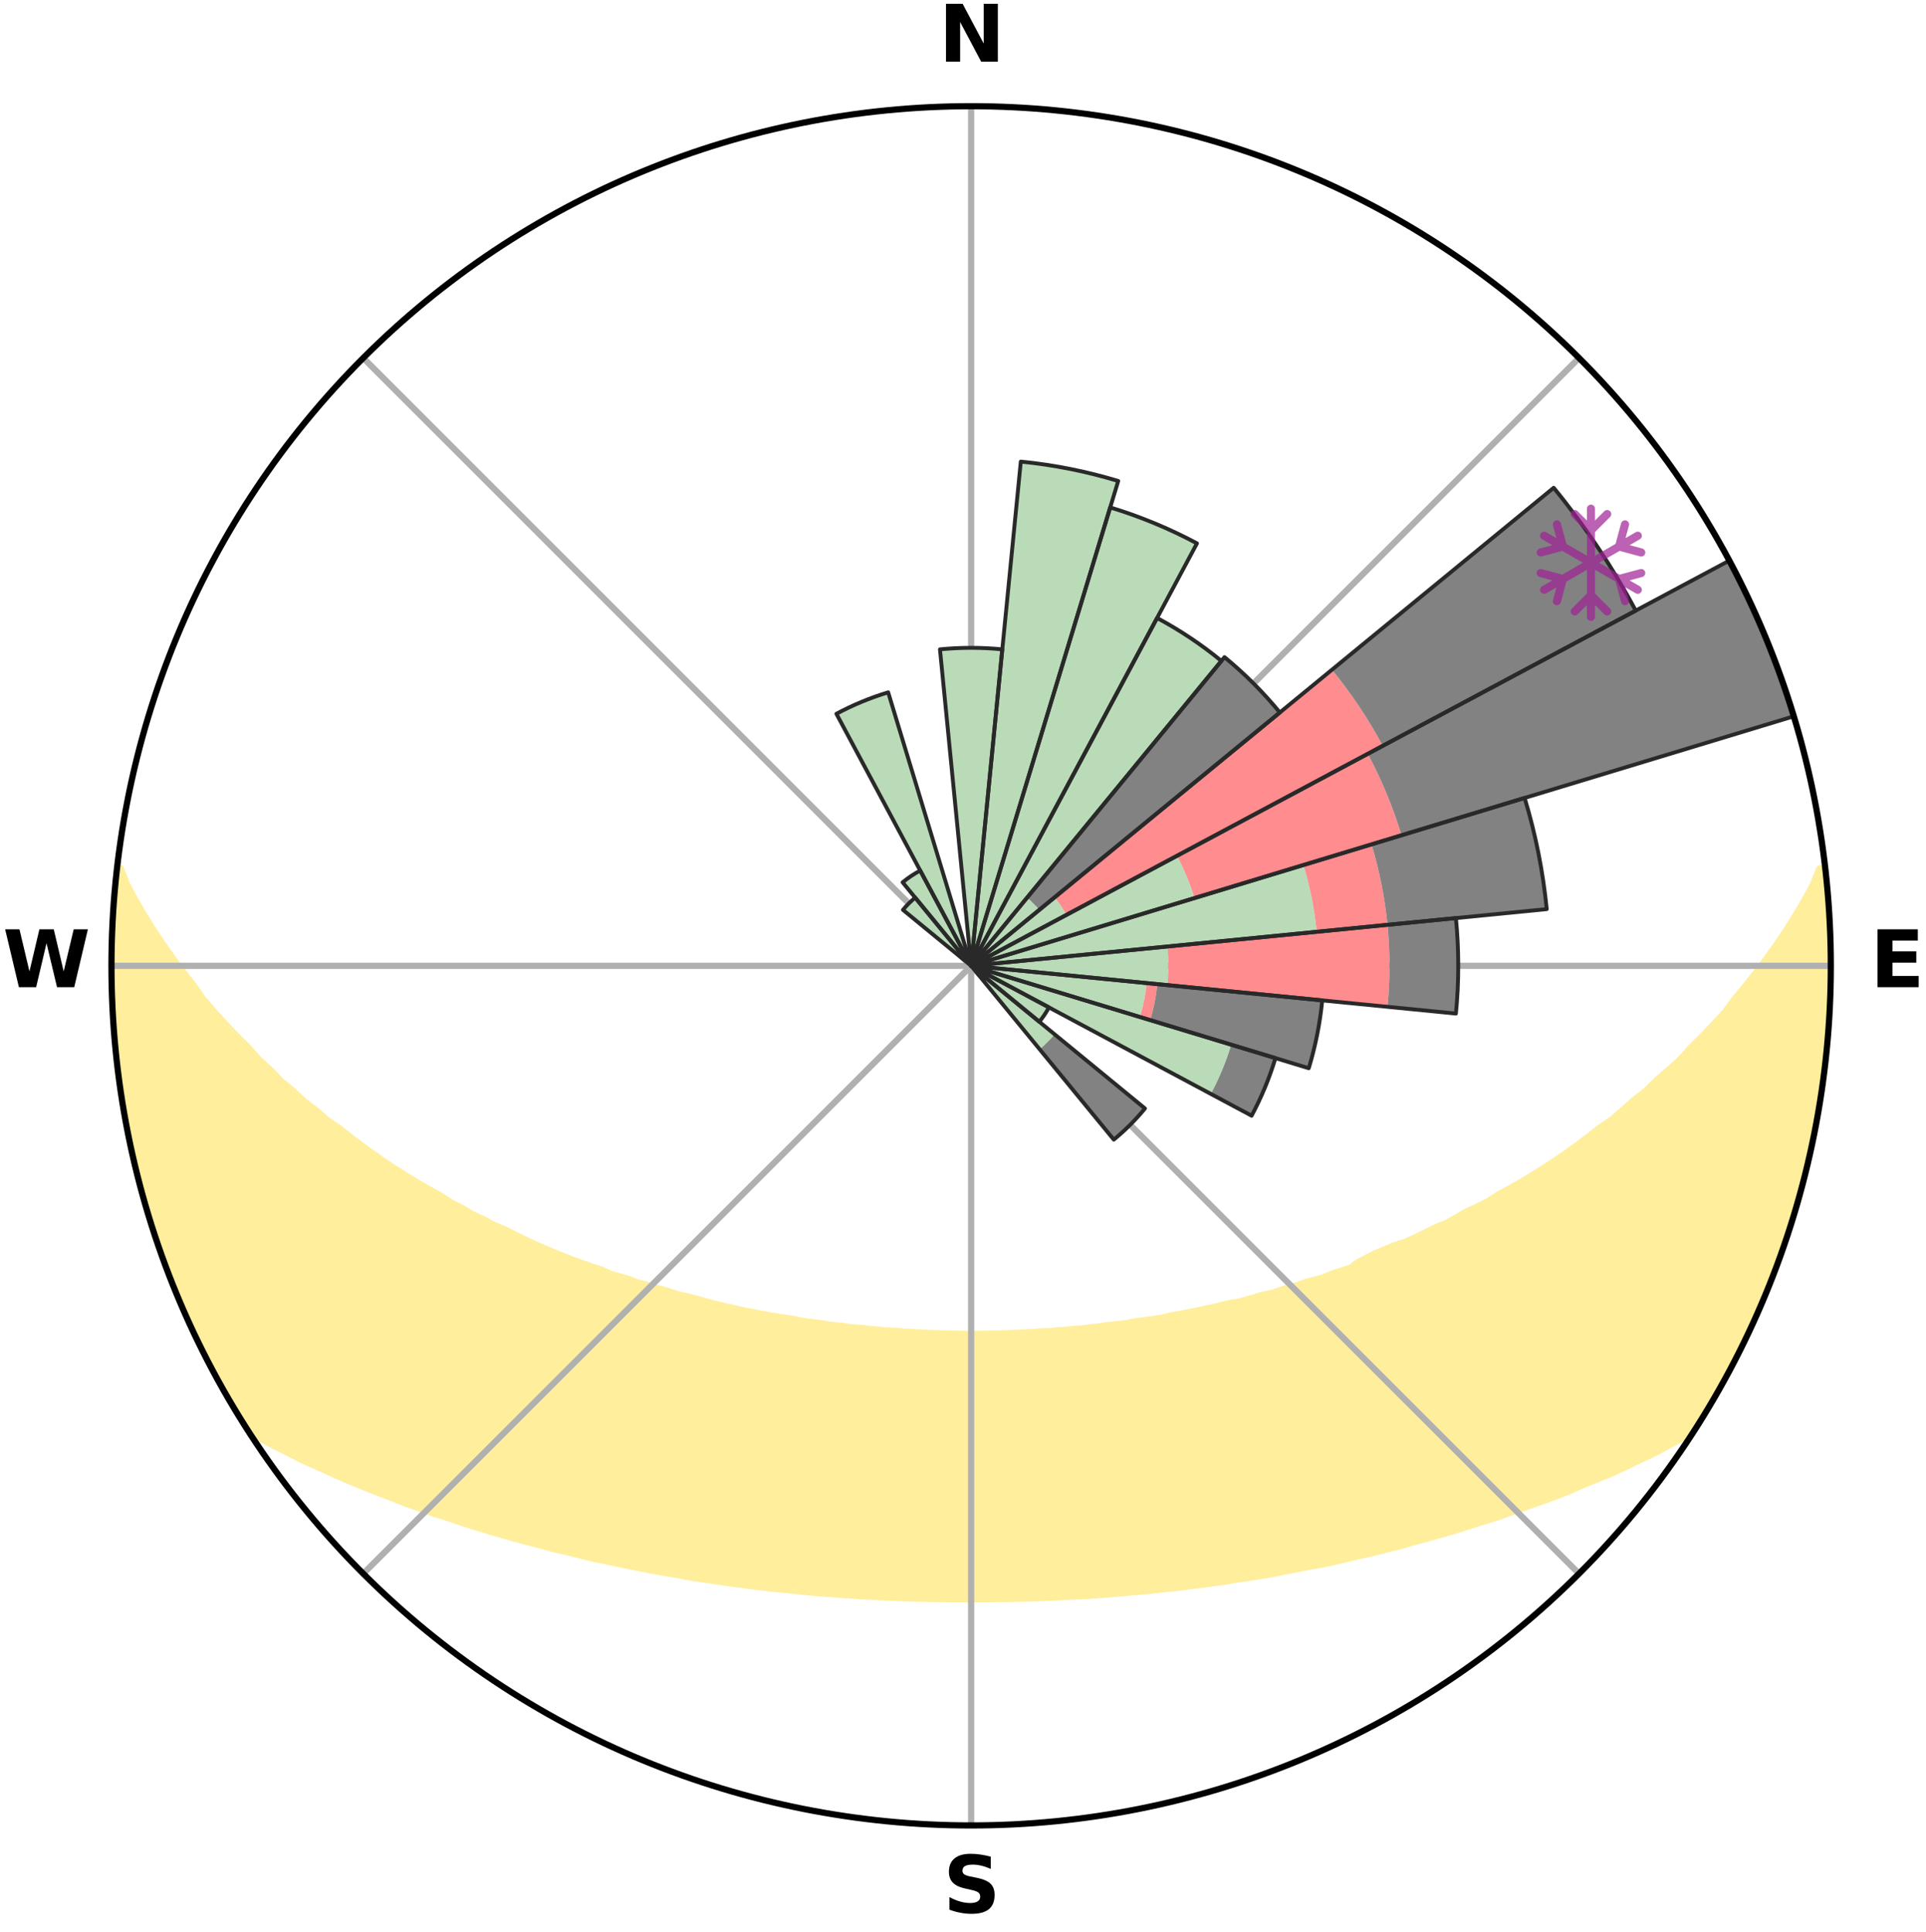 <?xml version="1.0" encoding="utf-8" standalone="no"?>
<!DOCTYPE svg PUBLIC "-//W3C//DTD SVG 1.1//EN"
  "http://www.w3.org/Graphics/SVG/1.1/DTD/svg11.dtd">
<svg xmlns:xlink="http://www.w3.org/1999/xlink" width="248.41pt" height="249.158pt" viewBox="0 0 248.41 249.158" xmlns="http://www.w3.org/2000/svg" version="1.1">
 <title>Ski Rose for メムロスキー場, Memuro</title>
 <defs>
  <style type="text/css">*{stroke-linejoin: round; stroke-linecap: butt}</style>
 </defs>
 <g id="figure_1">
  <g id="patch_1">
   <path d="M 0 249.158 
L 248.41 249.158 
L 248.41 0 
L 0 0 
z
" style="fill: #ffffff"/>
  </g>
  <g id="axes_1">
   <g id="patch_2">
    <path d="M 236.135 124.579 
C 236.135 110.018 233.267 95.599 227.695 82.147 
C 222.122 68.695 213.955 56.471 203.659 46.175 
C 193.363 35.879 181.139 27.711 167.687 22.139 
C 154.235 16.567 139.815 13.699 125.255 13.699 
C 110.694 13.699 96.275 16.567 82.823 22.139 
C 69.371 27.711 57.147 35.879 46.851 46.175 
C 36.555 56.471 28.387 68.695 22.815 82.147 
C 17.243 95.599 14.375 110.018 14.375 124.579 
C 14.375 139.14 17.243 153.559 22.815 167.011 
C 28.387 180.463 36.555 192.687 46.851 202.983 
C 57.147 213.279 69.371 221.447 82.823 227.019 
C 96.275 232.591 110.694 235.459 125.255 235.459 
C 139.815 235.459 154.235 232.591 167.687 227.019 
C 181.139 221.447 193.363 213.279 203.659 202.983 
C 213.955 192.687 222.122 180.463 227.695 167.011 
C 233.267 153.559 236.135 139.14 236.135 124.579 
M 125.255 124.579 
C 125.255 124.579 125.255 124.579 125.255 124.579 
C 125.255 124.579 125.255 124.579 125.255 124.579 
C 125.255 124.579 125.255 124.579 125.255 124.579 
C 125.255 124.579 125.255 124.579 125.255 124.579 
C 125.255 124.579 125.255 124.579 125.255 124.579 
C 125.255 124.579 125.255 124.579 125.255 124.579 
C 125.255 124.579 125.255 124.579 125.255 124.579 
C 125.255 124.579 125.255 124.579 125.255 124.579 
C 125.255 124.579 125.255 124.579 125.255 124.579 
C 125.255 124.579 125.255 124.579 125.255 124.579 
C 125.255 124.579 125.255 124.579 125.255 124.579 
C 125.255 124.579 125.255 124.579 125.255 124.579 
C 125.255 124.579 125.255 124.579 125.255 124.579 
C 125.255 124.579 125.255 124.579 125.255 124.579 
C 125.255 124.579 125.255 124.579 125.255 124.579 
C 125.255 124.579 125.255 124.579 125.255 124.579 
z
" style="fill: #ffffff"/>
   </g>
   <g id="PolyCollection_1">
    <defs>
     <path id="mc60e26efac" d="M 235.285 -137.115 
L 234.715 -137.05 
L 233.923 -135.043 
L 232.843 -133.046 
L 231.69 -131.089 
L 230.48 -129.173 
L 229.222 -127.302 
L 227.921 -125.475 
L 226.584 -123.695 
L 225.212 -121.962 
L 223.81 -120.276 
L 222.602 -118.625 
L 221.143 -117.033 
L 219.659 -115.489 
L 218.153 -113.995 
L 216.847 -112.521 
L 215.3 -111.122 
L 213.736 -109.772 
L 212.374 -108.433 
L 210.779 -107.179 
L 209.386 -105.928 
L 207.981 -104.718 
L 206.352 -103.606 
L 204.925 -102.485 
L 203.489 -101.405 
L 202.044 -100.367 
L 200.594 -99.371 
L 199.138 -98.416 
L 197.678 -97.501 
L 196.215 -96.627 
L 194.752 -95.793 
L 193.288 -94.997 
L 192.012 -94.156 
L 190.549 -93.435 
L 189.09 -92.752 
L 187.814 -92.013 
L 186.536 -91.306 
L 185.089 -90.727 
L 183.817 -90.083 
L 182.548 -89.47 
L 181.282 -88.886 
L 179.863 -88.435 
L 178.61 -87.909 
L 177.362 -87.411 
L 176.266 -86.833 
L 175.171 -86.277 
L 174.283 -85.58 
L 173.055 -85.175 
L 171.837 -84.795 
L 170.754 -84.325 
L 169.551 -83.989 
L 168.359 -83.675 
L 167.293 -83.268 
L 166.12 -82.994 
L 165.066 -82.626 
L 164.017 -82.277 
L 162.875 -82.058 
L 161.84 -81.743 
L 160.811 -81.446 
L 159.789 -81.164 
L 158.689 -81.006 
L 157.683 -80.754 
L 156.684 -80.516 
L 155.692 -80.292 
L 154.707 -80.081 
L 153.73 -79.882 
L 152.76 -79.695 
L 151.797 -79.52 
L 150.841 -79.355 
L 149.945 -79.106 
L 149.001 -78.963 
L 148.065 -78.829 
L 147.136 -78.704 
L 146.215 -78.587 
L 145.336 -78.395 
L 144.427 -78.295 
L 143.524 -78.201 
L 142.628 -78.113 
L 141.763 -77.96 
L 140.878 -77.886 
L 140.019 -77.752 
L 139.144 -77.691 
L 138.274 -77.632 
L 137.424 -77.524 
L 136.563 -77.476 
L 135.718 -77.384 
L 134.865 -77.345 
L 134.016 -77.308 
L 133.177 -77.238 
L 132.334 -77.208 
L 131.499 -77.152 
L 130.661 -77.13 
L 129.828 -77.088 
L 128.994 -77.071 
L 128.162 -77.043 
L 127.331 -77.032 
L 126.5 -77.017 
L 125.67 -77.012 
L 124.84 -77.012 
L 124.01 -77.022 
L 123.179 -77.031 
L 122.348 -77.054 
L 121.516 -77.07 
L 120.684 -77.106 
L 119.848 -77.127 
L 119.014 -77.178 
L 118.175 -77.205 
L 117.338 -77.27 
L 116.493 -77.304 
L 115.653 -77.384 
L 114.801 -77.426 
L 113.945 -77.471 
L 113.098 -77.573 
L 112.234 -77.627 
L 111.382 -77.745 
L 110.509 -77.811 
L 109.63 -77.88 
L 108.769 -78.024 
L 107.879 -78.106 
L 106.983 -78.194 
L 106.113 -78.366 
L 105.206 -78.469 
L 104.292 -78.579 
L 103.37 -78.697 
L 102.485 -78.911 
L 101.552 -79.047 
L 100.612 -79.192 
L 99.664 -79.347 
L 98.708 -79.512 
L 97.745 -79.687 
L 96.775 -79.874 
L 95.797 -80.073 
L 94.812 -80.284 
L 93.819 -80.508 
L 92.82 -80.746 
L 91.814 -80.998 
L 90.801 -81.265 
L 89.782 -81.547 
L 88.757 -81.846 
L 87.628 -82.05 
L 86.588 -82.381 
L 85.542 -82.731 
L 84.382 -82.987 
L 83.323 -83.373 
L 82.143 -83.668 
L 81.073 -84.094 
L 79.875 -84.43 
L 78.666 -84.788 
L 77.58 -85.279 
L 76.356 -85.683 
L 75.124 -86.112 
L 73.883 -86.566 
L 72.636 -87.046 
L 71.382 -87.553 
L 70.123 -88.088 
L 68.858 -88.651 
L 67.59 -89.242 
L 66.319 -89.863 
L 65.045 -90.514 
L 63.597 -91.101 
L 62.318 -91.816 
L 60.86 -92.473 
L 59.58 -93.254 
L 58.117 -93.982 
L 56.84 -94.831 
L 55.376 -95.634 
L 53.912 -96.476 
L 52.45 -97.358 
L 50.99 -98.281 
L 49.534 -99.243 
L 48.084 -100.247 
L 46.64 -101.292 
L 45.205 -102.379 
L 43.779 -103.508 
L 42.151 -104.628 
L 40.746 -105.844 
L 39.139 -107.059 
L 37.762 -108.363 
L 36.182 -109.673 
L 34.838 -111.066 
L 33.293 -112.472 
L 31.989 -113.953 
L 30.485 -115.454 
L 29.004 -117.004 
L 27.548 -118.603 
L 26.119 -120.251 
L 24.943 -121.952 
L 23.575 -123.692 
L 22.241 -125.478 
L 20.946 -127.31 
L 19.693 -129.188 
L 18.49 -131.109 
L 17.347 -133.072 
L 16.282 -135.072 
L 15.508 -137.083 
L 15.132 -137.126 
L 15.132 -137.126 
L 14.901 -135.205 
L 14.832 -133.27 
L 14.637 -131.345 
L 14.505 -129.414 
L 14.565 -127.478 
L 14.468 -125.546 
L 14.402 -123.612 
L 14.558 -121.68 
L 14.556 -119.746 
L 14.585 -117.81 
L 14.833 -115.889 
L 14.924 -113.955 
L 15.272 -112.048 
L 15.424 -110.12 
L 15.607 -108.192 
L 16.004 -106.297 
L 16.247 -104.376 
L 16.702 -102.494 
L 17.005 -100.581 
L 17.519 -98.714 
L 17.935 -96.824 
L 18.455 -94.961 
L 19.055 -93.121 
L 19.512 -91.238 
L 20.171 -89.418 
L 20.745 -87.57 
L 21.409 -85.753 
L 22.102 -83.946 
L 22.826 -82.151 
L 23.635 -80.394 
L 24.37 -78.603 
L 25.195 -76.853 
L 26.058 -75.122 
L 26.926 -73.392 
L 27.853 -71.694 
L 28.765 -69.988 
L 29.739 -68.316 
L 30.714 -66.644 
L 31.747 -65.008 
L 33.408 -63.787 
L 35.309 -62.761 
L 37.239 -61.798 
L 39.114 -60.838 
L 41.068 -59.98 
L 42.956 -59.115 
L 44.84 -58.29 
L 46.724 -57.508 
L 48.6 -56.761 
L 50.473 -56.054 
L 52.276 -55.325 
L 54.13 -54.685 
L 55.919 -54.023 
L 57.757 -53.451 
L 59.529 -52.852 
L 61.293 -52.283 
L 63.047 -51.743 
L 64.791 -51.231 
L 66.525 -50.746 
L 68.248 -50.286 
L 69.96 -49.852 
L 71.62 -49.386 
L 73.31 -48.998 
L 74.954 -48.583 
L 76.587 -48.185 
L 78.243 -47.863 
L 79.858 -47.511 
L 81.462 -47.175 
L 83.058 -46.862 
L 84.643 -46.563 
L 86.22 -46.286 
L 87.785 -46.022 
L 89.322 -45.732 
L 90.872 -45.504 
L 92.411 -45.287 
L 93.926 -45.046 
L 95.449 -44.861 
L 96.95 -44.649 
L 98.456 -44.486 
L 99.944 -44.302 
L 101.435 -44.166 
L 102.91 -44.008 
L 104.38 -43.862 
L 105.844 -43.729 
L 107.309 -43.631 
L 108.763 -43.519 
L 110.213 -43.419 
L 111.658 -43.33 
L 113.1 -43.251 
L 114.539 -43.183 
L 115.974 -43.124 
L 117.407 -43.076 
L 118.837 -43.037 
L 120.266 -43.007 
L 121.692 -42.987 
L 123.118 -42.976 
L 124.543 -42.974 
L 125.967 -42.977 
L 127.392 -42.98 
L 128.817 -42.991 
L 130.244 -43.012 
L 131.672 -43.042 
L 133.102 -43.082 
L 134.535 -43.131 
L 135.97 -43.191 
L 137.408 -43.26 
L 138.85 -43.339 
L 140.299 -43.406 
L 141.75 -43.505 
L 143.204 -43.615 
L 144.663 -43.737 
L 146.127 -43.871 
L 147.604 -43.989 
L 149.08 -44.146 
L 150.562 -44.316 
L 152.061 -44.464 
L 153.555 -44.661 
L 155.069 -44.837 
L 156.577 -45.062 
L 158.109 -45.262 
L 159.631 -45.519 
L 161.179 -45.75 
L 162.738 -45.995 
L 164.304 -46.258 
L 165.857 -46.583 
L 167.443 -46.879 
L 169.037 -47.195 
L 170.67 -47.479 
L 172.286 -47.832 
L 173.909 -48.207 
L 175.544 -48.601 
L 177.222 -48.966 
L 178.874 -49.407 
L 180.575 -49.818 
L 182.247 -50.306 
L 183.969 -50.765 
L 185.702 -51.251 
L 187.446 -51.763 
L 189.199 -52.303 
L 190.962 -52.872 
L 192.786 -53.416 
L 194.568 -54.045 
L 196.357 -54.707 
L 198.212 -55.345 
L 200.075 -56.019 
L 201.948 -56.727 
L 203.762 -57.528 
L 205.643 -58.312 
L 207.596 -59.082 
L 209.484 -59.947 
L 211.368 -60.859 
L 213.314 -61.767 
L 215.175 -62.779 
L 217.076 -63.804 
L 218.761 -65.009 
L 219.771 -66.659 
L 220.774 -68.314 
L 221.721 -70.001 
L 222.677 -71.683 
L 223.554 -73.408 
L 224.464 -75.115 
L 225.259 -76.88 
L 226.096 -78.623 
L 226.886 -80.389 
L 227.621 -82.178 
L 228.416 -83.943 
L 229.075 -85.762 
L 229.773 -87.567 
L 230.351 -89.414 
L 231.003 -91.237 
L 231.537 -93.097 
L 232.089 -94.951 
L 232.596 -96.819 
L 233.059 -98.698 
L 233.477 -100.587 
L 233.851 -102.485 
L 234.182 -104.391 
L 234.587 -106.283 
L 234.9 -108.192 
L 235.105 -110.117 
L 235.399 -112.03 
L 235.58 -113.956 
L 235.665 -115.89 
L 235.9 -117.812 
L 235.909 -119.748 
L 236.024 -121.678 
L 236.104 -123.612 
L 236.052 -125.546 
L 236.064 -127.481 
L 235.943 -129.412 
L 235.887 -131.346 
L 235.701 -133.271 
L 235.579 -135.202 
L 235.285 -137.115 
z
" style="stroke: #ffee9c"/>
    </defs>
    <g clip-path="url(#p2eb283ba95)">
     <use xlink:href="#mc60e26efac" x="0" y="249.158" style="fill: #ffee9c; stroke: #ffee9c"/>
    </g>
   </g>
   <g id="matplotlib.axis_1">
    <g id="xtick_1">
     <g id="line2d_1">
      <path d="M 125.255 124.579 
L 125.255 13.699 
" clip-path="url(#p2eb283ba95)" style="fill: none; stroke: #b0b0b0; stroke-width: 0.8; stroke-linecap: square"/>
     </g>
     <g id="text_1">
      <!-- N -->
      <g transform="translate(121.07 7.958) scale(0.1 -0.1)">
       <defs>
        <path id="DejaVuSans-Bold-4e" d="M 588 4666 
L 1931 4666 
L 3628 1466 
L 3628 4666 
L 4769 4666 
L 4769 0 
L 3425 0 
L 1728 3200 
L 1728 0 
L 588 0 
L 588 4666 
z
" transform="scale(0.016)"/>
       </defs>
       <use xlink:href="#DejaVuSans-Bold-4e"/>
      </g>
     </g>
    </g>
    <g id="xtick_2">
     <g id="line2d_2">
      <path d="M 125.255 124.579 
L 203.659 46.175 
" clip-path="url(#p2eb283ba95)" style="fill: none; stroke: #b0b0b0; stroke-width: 0.8; stroke-linecap: square"/>
     </g>
    </g>
    <g id="xtick_3">
     <g id="line2d_3">
      <path d="M 125.255 124.579 
L 236.135 124.579 
" clip-path="url(#p2eb283ba95)" style="fill: none; stroke: #b0b0b0; stroke-width: 0.8; stroke-linecap: square"/>
     </g>
     <g id="text_2">
      <!-- E -->
      <g transform="translate(241.219 127.338) scale(0.1 -0.1)">
       <defs>
        <path id="DejaVuSans-Bold-45" d="M 588 4666 
L 3834 4666 
L 3834 3756 
L 1791 3756 
L 1791 2888 
L 3713 2888 
L 3713 1978 
L 1791 1978 
L 1791 909 
L 3903 909 
L 3903 0 
L 588 0 
L 588 4666 
z
" transform="scale(0.016)"/>
       </defs>
       <use xlink:href="#DejaVuSans-Bold-45"/>
      </g>
     </g>
    </g>
    <g id="xtick_4">
     <g id="line2d_4">
      <path d="M 125.255 124.579 
L 203.659 202.983 
" clip-path="url(#p2eb283ba95)" style="fill: none; stroke: #b0b0b0; stroke-width: 0.8; stroke-linecap: square"/>
     </g>
    </g>
    <g id="xtick_5">
     <g id="line2d_5">
      <path d="M 125.255 124.579 
L 125.255 235.459 
" clip-path="url(#p2eb283ba95)" style="fill: none; stroke: #b0b0b0; stroke-width: 0.8; stroke-linecap: square"/>
     </g>
     <g id="text_3">
      <!-- S -->
      <g transform="translate(121.654 246.718) scale(0.1 -0.1)">
       <defs>
        <path id="DejaVuSans-Bold-53" d="M 3834 4519 
L 3834 3531 
Q 3450 3703 3084 3790 
Q 2719 3878 2394 3878 
Q 1963 3878 1756 3759 
Q 1550 3641 1550 3391 
Q 1550 3203 1689 3098 
Q 1828 2994 2194 2919 
L 2706 2816 
Q 3484 2659 3812 2340 
Q 4141 2022 4141 1434 
Q 4141 663 3683 286 
Q 3225 -91 2284 -91 
Q 1841 -91 1394 -6 
Q 947 78 500 244 
L 500 1259 
Q 947 1022 1364 901 
Q 1781 781 2169 781 
Q 2563 781 2772 912 
Q 2981 1044 2981 1288 
Q 2981 1506 2839 1625 
Q 2697 1744 2272 1838 
L 1806 1941 
Q 1106 2091 782 2419 
Q 459 2747 459 3303 
Q 459 4000 909 4375 
Q 1359 4750 2203 4750 
Q 2588 4750 2994 4692 
Q 3400 4634 3834 4519 
z
" transform="scale(0.016)"/>
       </defs>
       <use xlink:href="#DejaVuSans-Bold-53"/>
      </g>
     </g>
    </g>
    <g id="xtick_6">
     <g id="line2d_6">
      <path d="M 125.255 124.579 
L 46.851 202.983 
" clip-path="url(#p2eb283ba95)" style="fill: none; stroke: #b0b0b0; stroke-width: 0.8; stroke-linecap: square"/>
     </g>
    </g>
    <g id="xtick_7">
     <g id="line2d_7">
      <path d="M 125.255 124.579 
L 14.375 124.579 
" clip-path="url(#p2eb283ba95)" style="fill: none; stroke: #b0b0b0; stroke-width: 0.8; stroke-linecap: square"/>
     </g>
     <g id="text_4">
      <!-- W -->
      <g transform="translate(0.36 127.338) scale(0.1 -0.1)">
       <defs>
        <path id="DejaVuSans-Bold-57" d="M 191 4666 
L 1344 4666 
L 2150 1275 
L 2950 4666 
L 4109 4666 
L 4909 1275 
L 5716 4666 
L 6859 4666 
L 5759 0 
L 4372 0 
L 3525 3547 
L 2688 0 
L 1300 0 
L 191 4666 
z
" transform="scale(0.016)"/>
       </defs>
       <use xlink:href="#DejaVuSans-Bold-57"/>
      </g>
     </g>
    </g>
    <g id="xtick_8">
     <g id="line2d_8">
      <path d="M 125.255 124.579 
L 46.851 46.175 
" clip-path="url(#p2eb283ba95)" style="fill: none; stroke: #b0b0b0; stroke-width: 0.8; stroke-linecap: square"/>
     </g>
    </g>
   </g>
   <g id="matplotlib.axis_2"/>
   <g id="patch_3">
    <path d="M 125.255 124.579 
C 125.255 124.579 125.255 124.579 125.255 124.579 
C 125.255 124.579 125.255 124.579 125.255 124.579 
L 125.255 124.579 
C 125.255 124.579 125.255 124.579 125.255 124.579 
C 125.255 124.579 125.255 124.579 125.255 124.579 
z
" clip-path="url(#p2eb283ba95)" style="fill: #d9d9d9"/>
   </g>
   <g id="patch_4">
    <path d="M 125.255 124.579 
C 125.255 124.579 125.255 124.579 125.255 124.579 
C 125.255 124.579 125.255 124.579 125.255 124.579 
L 125.255 124.579 
C 125.255 124.579 125.255 124.579 125.255 124.579 
C 125.255 124.579 125.255 124.579 125.255 124.579 
z
" clip-path="url(#p2eb283ba95)" style="fill: #d9d9d9"/>
   </g>
   <g id="patch_5">
    <path d="M 125.255 124.579 
C 125.255 124.579 125.255 124.579 125.255 124.579 
C 125.255 124.579 125.255 124.579 125.255 124.579 
L 125.255 124.579 
C 125.255 124.579 125.255 124.579 125.255 124.579 
C 125.255 124.579 125.255 124.579 125.255 124.579 
z
" clip-path="url(#p2eb283ba95)" style="fill: #d9d9d9"/>
   </g>
   <g id="patch_6">
    <path d="M 125.255 124.579 
C 125.255 124.579 125.255 124.579 125.255 124.579 
C 125.255 124.579 125.255 124.579 125.255 124.579 
L 125.255 124.579 
C 125.255 124.579 125.255 124.579 125.255 124.579 
C 125.255 124.579 125.255 124.579 125.255 124.579 
z
" clip-path="url(#p2eb283ba95)" style="fill: #d9d9d9"/>
   </g>
   <g id="patch_7">
    <path d="M 125.255 124.579 
C 125.255 124.579 125.255 124.579 125.255 124.579 
C 125.255 124.579 125.255 124.579 125.255 124.579 
L 125.255 124.579 
C 125.255 124.579 125.255 124.579 125.255 124.579 
C 125.255 124.579 125.255 124.579 125.255 124.579 
z
" clip-path="url(#p2eb283ba95)" style="fill: #d9d9d9"/>
   </g>
   <g id="patch_8">
    <path d="M 125.255 124.579 
C 125.255 124.579 125.255 124.579 125.255 124.579 
C 125.255 124.579 125.255 124.579 125.255 124.579 
L 125.255 124.579 
C 125.255 124.579 125.255 124.579 125.255 124.579 
C 125.255 124.579 125.255 124.579 125.255 124.579 
z
" clip-path="url(#p2eb283ba95)" style="fill: #d9d9d9"/>
   </g>
   <g id="patch_9">
    <path d="M 125.255 124.579 
C 125.255 124.579 125.255 124.579 125.255 124.579 
C 125.255 124.579 125.255 124.579 125.255 124.579 
L 125.255 124.579 
C 125.255 124.579 125.255 124.579 125.255 124.579 
C 125.255 124.579 125.255 124.579 125.255 124.579 
z
" clip-path="url(#p2eb283ba95)" style="fill: #d9d9d9"/>
   </g>
   <g id="patch_10">
    <path d="M 125.255 124.579 
C 125.255 124.579 125.255 124.579 125.255 124.579 
C 125.255 124.579 125.255 124.579 125.255 124.579 
L 125.255 124.579 
C 125.255 124.579 125.255 124.579 125.255 124.579 
C 125.255 124.579 125.255 124.579 125.255 124.579 
z
" clip-path="url(#p2eb283ba95)" style="fill: #d9d9d9"/>
   </g>
   <g id="patch_11">
    <path d="M 125.255 124.579 
C 125.255 124.579 125.255 124.579 125.255 124.579 
C 125.255 124.579 125.255 124.579 125.255 124.579 
L 125.255 124.579 
C 125.255 124.579 125.255 124.579 125.255 124.579 
C 125.255 124.579 125.255 124.579 125.255 124.579 
z
" clip-path="url(#p2eb283ba95)" style="fill: #d9d9d9"/>
   </g>
   <g id="patch_12">
    <path d="M 125.255 124.579 
C 125.255 124.579 125.255 124.579 125.255 124.579 
C 125.255 124.579 125.255 124.579 125.255 124.579 
L 125.255 124.579 
C 125.255 124.579 125.255 124.579 125.255 124.579 
C 125.255 124.579 125.255 124.579 125.255 124.579 
z
" clip-path="url(#p2eb283ba95)" style="fill: #d9d9d9"/>
   </g>
   <g id="patch_13">
    <path d="M 125.255 124.579 
C 125.255 124.579 125.255 124.579 125.255 124.579 
C 125.255 124.579 125.255 124.579 125.255 124.579 
L 125.255 124.579 
C 125.255 124.579 125.255 124.579 125.255 124.579 
C 125.255 124.579 125.255 124.579 125.255 124.579 
z
" clip-path="url(#p2eb283ba95)" style="fill: #d9d9d9"/>
   </g>
   <g id="patch_14">
    <path d="M 125.255 124.579 
C 125.255 124.579 125.255 124.579 125.255 124.579 
C 125.255 124.579 125.255 124.579 125.255 124.579 
L 125.255 124.579 
C 125.255 124.579 125.255 124.579 125.255 124.579 
C 125.255 124.579 125.255 124.579 125.255 124.579 
z
" clip-path="url(#p2eb283ba95)" style="fill: #d9d9d9"/>
   </g>
   <g id="patch_15">
    <path d="M 125.255 124.579 
C 125.255 124.579 125.255 124.579 125.255 124.579 
C 125.255 124.579 125.255 124.579 125.255 124.579 
L 125.255 124.579 
C 125.255 124.579 125.255 124.579 125.255 124.579 
C 125.255 124.579 125.255 124.579 125.255 124.579 
z
" clip-path="url(#p2eb283ba95)" style="fill: #d9d9d9"/>
   </g>
   <g id="patch_16">
    <path d="M 125.255 124.579 
C 125.255 124.579 125.255 124.579 125.255 124.579 
C 125.255 124.579 125.255 124.579 125.255 124.579 
L 125.255 124.579 
C 125.255 124.579 125.255 124.579 125.255 124.579 
C 125.255 124.579 125.255 124.579 125.255 124.579 
z
" clip-path="url(#p2eb283ba95)" style="fill: #d9d9d9"/>
   </g>
   <g id="patch_17">
    <path d="M 125.255 124.579 
C 125.255 124.579 125.255 124.579 125.255 124.579 
C 125.255 124.579 125.255 124.579 125.255 124.579 
L 125.255 124.579 
C 125.255 124.579 125.255 124.579 125.255 124.579 
C 125.255 124.579 125.255 124.579 125.255 124.579 
z
" clip-path="url(#p2eb283ba95)" style="fill: #d9d9d9"/>
   </g>
   <g id="patch_18">
    <path d="M 125.255 124.579 
C 125.255 124.579 125.255 124.579 125.255 124.579 
C 125.255 124.579 125.255 124.579 125.255 124.579 
L 125.255 124.579 
C 125.255 124.579 125.255 124.579 125.255 124.579 
C 125.255 124.579 125.255 124.579 125.255 124.579 
z
" clip-path="url(#p2eb283ba95)" style="fill: #d9d9d9"/>
   </g>
   <g id="patch_19">
    <path d="M 125.255 124.579 
C 125.255 124.579 125.255 124.579 125.255 124.579 
C 125.255 124.579 125.255 124.579 125.255 124.579 
L 125.255 124.579 
C 125.255 124.579 125.255 124.579 125.255 124.579 
C 125.255 124.579 125.255 124.579 125.255 124.579 
z
" clip-path="url(#p2eb283ba95)" style="fill: #d9d9d9"/>
   </g>
   <g id="patch_20">
    <path d="M 125.255 124.579 
C 125.255 124.579 125.255 124.579 125.255 124.579 
C 125.255 124.579 125.255 124.579 125.255 124.579 
L 125.255 124.579 
C 125.255 124.579 125.255 124.579 125.255 124.579 
C 125.255 124.579 125.255 124.579 125.255 124.579 
z
" clip-path="url(#p2eb283ba95)" style="fill: #d9d9d9"/>
   </g>
   <g id="patch_21">
    <path d="M 125.255 124.579 
C 125.255 124.579 125.255 124.579 125.255 124.579 
C 125.255 124.579 125.255 124.579 125.255 124.579 
L 125.255 124.579 
C 125.255 124.579 125.255 124.579 125.255 124.579 
C 125.255 124.579 125.255 124.579 125.255 124.579 
z
" clip-path="url(#p2eb283ba95)" style="fill: #d9d9d9"/>
   </g>
   <g id="patch_22">
    <path d="M 125.255 124.579 
C 125.255 124.579 125.255 124.579 125.255 124.579 
C 125.255 124.579 125.255 124.579 125.255 124.579 
L 125.255 124.579 
C 125.255 124.579 125.255 124.579 125.255 124.579 
C 125.255 124.579 125.255 124.579 125.255 124.579 
z
" clip-path="url(#p2eb283ba95)" style="fill: #d9d9d9"/>
   </g>
   <g id="patch_23">
    <path d="M 125.255 124.579 
C 125.255 124.579 125.255 124.579 125.255 124.579 
C 125.255 124.579 125.255 124.579 125.255 124.579 
L 125.255 124.579 
C 125.255 124.579 125.255 124.579 125.255 124.579 
C 125.255 124.579 125.255 124.579 125.255 124.579 
z
" clip-path="url(#p2eb283ba95)" style="fill: #d9d9d9"/>
   </g>
   <g id="patch_24">
    <path d="M 125.255 124.579 
C 125.255 124.579 125.255 124.579 125.255 124.579 
C 125.255 124.579 125.255 124.579 125.255 124.579 
L 125.255 124.579 
C 125.255 124.579 125.255 124.579 125.255 124.579 
C 125.255 124.579 125.255 124.579 125.255 124.579 
z
" clip-path="url(#p2eb283ba95)" style="fill: #d9d9d9"/>
   </g>
   <g id="patch_25">
    <path d="M 125.255 124.579 
C 125.255 124.579 125.255 124.579 125.255 124.579 
C 125.255 124.579 125.255 124.579 125.255 124.579 
L 125.255 124.579 
C 125.255 124.579 125.255 124.579 125.255 124.579 
C 125.255 124.579 125.255 124.579 125.255 124.579 
z
" clip-path="url(#p2eb283ba95)" style="fill: #d9d9d9"/>
   </g>
   <g id="patch_26">
    <path d="M 125.255 124.579 
C 125.255 124.579 125.255 124.579 125.255 124.579 
C 125.255 124.579 125.255 124.579 125.255 124.579 
L 125.255 124.579 
C 125.255 124.579 125.255 124.579 125.255 124.579 
C 125.255 124.579 125.255 124.579 125.255 124.579 
z
" clip-path="url(#p2eb283ba95)" style="fill: #d9d9d9"/>
   </g>
   <g id="patch_27">
    <path d="M 125.255 124.579 
C 125.255 124.579 125.255 124.579 125.255 124.579 
C 125.255 124.579 125.255 124.579 125.255 124.579 
L 125.255 124.579 
C 125.255 124.579 125.255 124.579 125.255 124.579 
C 125.255 124.579 125.255 124.579 125.255 124.579 
z
" clip-path="url(#p2eb283ba95)" style="fill: #d9d9d9"/>
   </g>
   <g id="patch_28">
    <path d="M 125.255 124.579 
C 125.255 124.579 125.255 124.579 125.255 124.579 
C 125.255 124.579 125.255 124.579 125.255 124.579 
L 125.255 124.579 
C 125.255 124.579 125.255 124.579 125.255 124.579 
C 125.255 124.579 125.255 124.579 125.255 124.579 
z
" clip-path="url(#p2eb283ba95)" style="fill: #d9d9d9"/>
   </g>
   <g id="patch_29">
    <path d="M 125.255 124.579 
C 125.255 124.579 125.255 124.579 125.255 124.579 
C 125.255 124.579 125.255 124.579 125.255 124.579 
L 125.255 124.579 
C 125.255 124.579 125.255 124.579 125.255 124.579 
C 125.255 124.579 125.255 124.579 125.255 124.579 
z
" clip-path="url(#p2eb283ba95)" style="fill: #d9d9d9"/>
   </g>
   <g id="patch_30">
    <path d="M 125.255 124.579 
C 125.255 124.579 125.255 124.579 125.255 124.579 
C 125.255 124.579 125.255 124.579 125.255 124.579 
L 125.255 124.579 
C 125.255 124.579 125.255 124.579 125.255 124.579 
C 125.255 124.579 125.255 124.579 125.255 124.579 
z
" clip-path="url(#p2eb283ba95)" style="fill: #d9d9d9"/>
   </g>
   <g id="patch_31">
    <path d="M 125.255 124.579 
C 125.255 124.579 125.255 124.579 125.255 124.579 
C 125.255 124.579 125.255 124.579 125.255 124.579 
L 125.255 124.579 
C 125.255 124.579 125.255 124.579 125.255 124.579 
C 125.255 124.579 125.255 124.579 125.255 124.579 
z
" clip-path="url(#p2eb283ba95)" style="fill: #d9d9d9"/>
   </g>
   <g id="patch_32">
    <path d="M 125.255 124.579 
C 125.255 124.579 125.255 124.579 125.255 124.579 
C 125.255 124.579 125.255 124.579 125.255 124.579 
L 125.255 124.579 
C 125.255 124.579 125.255 124.579 125.255 124.579 
C 125.255 124.579 125.255 124.579 125.255 124.579 
z
" clip-path="url(#p2eb283ba95)" style="fill: #d9d9d9"/>
   </g>
   <g id="patch_33">
    <path d="M 125.255 124.579 
C 125.255 124.579 125.255 124.579 125.255 124.579 
C 125.255 124.579 125.255 124.579 125.255 124.579 
L 125.255 124.579 
C 125.255 124.579 125.255 124.579 125.255 124.579 
C 125.255 124.579 125.255 124.579 125.255 124.579 
z
" clip-path="url(#p2eb283ba95)" style="fill: #d9d9d9"/>
   </g>
   <g id="patch_34">
    <path d="M 125.255 124.579 
C 125.255 124.579 125.255 124.579 125.255 124.579 
C 125.255 124.579 125.255 124.579 125.255 124.579 
L 125.255 124.579 
C 125.255 124.579 125.255 124.579 125.255 124.579 
C 125.255 124.579 125.255 124.579 125.255 124.579 
z
" clip-path="url(#p2eb283ba95)" style="fill: #d9d9d9"/>
   </g>
   <g id="patch_35">
    <path d="M 125.255 124.579 
C 125.255 124.579 125.255 124.579 125.255 124.579 
C 125.255 124.579 125.255 124.579 125.255 124.579 
L 129.275 83.76 
C 127.939 83.628 126.597 83.562 125.255 83.562 
C 123.912 83.562 122.571 83.628 121.234 83.76 
z
" clip-path="url(#p2eb283ba95)" style="fill: #badbb8"/>
   </g>
   <g id="patch_36">
    <path d="M 125.255 124.579 
C 125.255 124.579 125.255 124.579 125.255 124.579 
C 125.255 124.579 125.255 124.579 125.255 124.579 
L 144.225 62.043 
C 142.178 61.422 140.102 60.902 138.004 60.484 
C 135.906 60.067 133.789 59.753 131.66 59.543 
z
" clip-path="url(#p2eb283ba95)" style="fill: #badbb8"/>
   </g>
   <g id="patch_37">
    <path d="M 125.255 124.579 
C 125.255 124.579 125.255 124.579 125.255 124.579 
C 125.255 124.579 125.255 124.579 125.255 124.579 
L 154.381 70.087 
C 152.598 69.134 150.768 68.269 148.9 67.495 
C 147.032 66.721 145.126 66.039 143.191 65.452 
z
" clip-path="url(#p2eb283ba95)" style="fill: #badbb8"/>
   </g>
   <g id="patch_38">
    <path d="M 125.255 124.579 
C 125.255 124.579 125.255 124.579 125.255 124.579 
C 125.255 124.579 125.255 124.579 125.255 124.579 
L 157.53 85.252 
C 156.243 84.196 154.904 83.203 153.52 82.278 
C 152.135 81.353 150.706 80.496 149.237 79.711 
z
" clip-path="url(#p2eb283ba95)" style="fill: #badbb8"/>
   </g>
   <g id="patch_39">
    <path d="M 125.255 124.579 
C 125.255 124.579 125.255 124.579 125.255 124.579 
C 125.255 124.579 125.255 124.579 125.255 124.579 
L 134.049 117.362 
C 133.812 117.074 133.562 116.798 133.299 116.535 
C 133.036 116.272 132.76 116.021 132.472 115.785 
z
" clip-path="url(#p2eb283ba95)" style="fill: #badbb8"/>
   </g>
   <g id="patch_40">
    <path d="M 125.255 124.579 
C 125.255 124.579 125.255 124.579 125.255 124.579 
C 125.255 124.579 125.255 124.579 125.255 124.579 
L 137.542 118.011 
C 137.327 117.609 137.093 117.218 136.84 116.838 
C 136.586 116.459 136.314 116.093 136.025 115.74 
z
" clip-path="url(#p2eb283ba95)" style="fill: #badbb8"/>
   </g>
   <g id="patch_41">
    <path d="M 125.255 124.579 
C 125.255 124.579 125.255 124.579 125.255 124.579 
C 125.255 124.579 125.255 124.579 125.255 124.579 
L 154.057 115.842 
C 153.771 114.899 153.439 113.971 153.062 113.061 
C 152.685 112.151 152.263 111.26 151.799 110.391 
z
" clip-path="url(#p2eb283ba95)" style="fill: #badbb8"/>
   </g>
   <g id="patch_42">
    <path d="M 125.255 124.579 
C 125.255 124.579 125.255 124.579 125.255 124.579 
C 125.255 124.579 125.255 124.579 125.255 124.579 
L 169.827 120.189 
C 169.683 118.73 169.468 117.279 169.182 115.841 
C 168.896 114.404 168.539 112.981 168.114 111.578 
z
" clip-path="url(#p2eb283ba95)" style="fill: #badbb8"/>
   </g>
   <g id="patch_43">
    <path d="M 125.255 124.579 
C 125.255 124.579 125.255 124.579 125.255 124.579 
C 125.255 124.579 125.255 124.579 125.255 124.579 
L 150.57 127.072 
C 150.652 126.244 150.692 125.412 150.692 124.579 
C 150.692 123.746 150.652 122.914 150.57 122.086 
z
" clip-path="url(#p2eb283ba95)" style="fill: #badbb8"/>
   </g>
   <g id="patch_44">
    <path d="M 125.255 124.579 
C 125.255 124.579 125.255 124.579 125.255 124.579 
C 125.255 124.579 125.255 124.579 125.255 124.579 
L 147.027 131.184 
C 147.243 130.471 147.424 129.748 147.57 129.018 
C 147.715 128.287 147.824 127.55 147.897 126.809 
z
" clip-path="url(#p2eb283ba95)" style="fill: #badbb8"/>
   </g>
   <g id="patch_45">
    <path d="M 125.255 124.579 
C 125.255 124.579 125.255 124.579 125.255 124.579 
C 125.255 124.579 125.255 124.579 125.255 124.579 
L 156.178 141.108 
C 156.719 140.096 157.21 139.058 157.649 137.997 
C 158.088 136.937 158.475 135.856 158.808 134.757 
z
" clip-path="url(#p2eb283ba95)" style="fill: #badbb8"/>
   </g>
   <g id="patch_46">
    <path d="M 125.255 124.579 
C 125.255 124.579 125.255 124.579 125.255 124.579 
C 125.255 124.579 125.255 124.579 125.255 124.579 
L 134.049 131.796 
C 134.285 131.508 134.507 131.209 134.714 130.899 
C 134.921 130.59 135.112 130.27 135.288 129.942 
z
" clip-path="url(#p2eb283ba95)" style="fill: #badbb8"/>
   </g>
   <g id="patch_47">
    <path d="M 125.255 124.579 
C 125.255 124.579 125.255 124.579 125.255 124.579 
C 125.255 124.579 125.255 124.579 125.255 124.579 
L 134.094 135.349 
C 134.446 135.06 134.784 134.753 135.107 134.431 
C 135.429 134.109 135.736 133.77 136.025 133.418 
z
" clip-path="url(#p2eb283ba95)" style="fill: #badbb8"/>
   </g>
   <g id="patch_48">
    <path d="M 125.255 124.579 
C 125.255 124.579 125.255 124.579 125.255 124.579 
C 125.255 124.579 125.255 124.579 125.255 124.579 
L 125.255 124.579 
C 125.255 124.579 125.255 124.579 125.255 124.579 
C 125.255 124.579 125.255 124.579 125.255 124.579 
z
" clip-path="url(#p2eb283ba95)" style="fill: #badbb8"/>
   </g>
   <g id="patch_49">
    <path d="M 125.255 124.579 
C 125.255 124.579 125.255 124.579 125.255 124.579 
C 125.255 124.579 125.255 124.579 125.255 124.579 
L 125.255 124.579 
C 125.255 124.579 125.255 124.579 125.255 124.579 
C 125.255 124.579 125.255 124.579 125.255 124.579 
z
" clip-path="url(#p2eb283ba95)" style="fill: #badbb8"/>
   </g>
   <g id="patch_50">
    <path d="M 125.255 124.579 
C 125.255 124.579 125.255 124.579 125.255 124.579 
C 125.255 124.579 125.255 124.579 125.255 124.579 
L 125.255 124.579 
C 125.255 124.579 125.255 124.579 125.255 124.579 
C 125.255 124.579 125.255 124.579 125.255 124.579 
z
" clip-path="url(#p2eb283ba95)" style="fill: #badbb8"/>
   </g>
   <g id="patch_51">
    <path d="M 125.255 124.579 
C 125.255 124.579 125.255 124.579 125.255 124.579 
C 125.255 124.579 125.255 124.579 125.255 124.579 
L 125.255 124.579 
C 125.255 124.579 125.255 124.579 125.255 124.579 
C 125.255 124.579 125.255 124.579 125.255 124.579 
z
" clip-path="url(#p2eb283ba95)" style="fill: #badbb8"/>
   </g>
   <g id="patch_52">
    <path d="M 125.255 124.579 
C 125.255 124.579 125.255 124.579 125.255 124.579 
C 125.255 124.579 125.255 124.579 125.255 124.579 
L 125.255 124.579 
C 125.255 124.579 125.255 124.579 125.255 124.579 
C 125.255 124.579 125.255 124.579 125.255 124.579 
z
" clip-path="url(#p2eb283ba95)" style="fill: #badbb8"/>
   </g>
   <g id="patch_53">
    <path d="M 125.255 124.579 
C 125.255 124.579 125.255 124.579 125.255 124.579 
C 125.255 124.579 125.255 124.579 125.255 124.579 
L 125.255 124.579 
C 125.255 124.579 125.255 124.579 125.255 124.579 
C 125.255 124.579 125.255 124.579 125.255 124.579 
z
" clip-path="url(#p2eb283ba95)" style="fill: #badbb8"/>
   </g>
   <g id="patch_54">
    <path d="M 125.255 124.579 
C 125.255 124.579 125.255 124.579 125.255 124.579 
C 125.255 124.579 125.255 124.579 125.255 124.579 
L 125.255 124.579 
C 125.255 124.579 125.255 124.579 125.255 124.579 
C 125.255 124.579 125.255 124.579 125.255 124.579 
z
" clip-path="url(#p2eb283ba95)" style="fill: #badbb8"/>
   </g>
   <g id="patch_55">
    <path d="M 125.255 124.579 
C 125.255 124.579 125.255 124.579 125.255 124.579 
C 125.255 124.579 125.255 124.579 125.255 124.579 
L 125.255 124.579 
C 125.255 124.579 125.255 124.579 125.255 124.579 
C 125.255 124.579 125.255 124.579 125.255 124.579 
z
" clip-path="url(#p2eb283ba95)" style="fill: #badbb8"/>
   </g>
   <g id="patch_56">
    <path d="M 125.255 124.579 
C 125.255 124.579 125.255 124.579 125.255 124.579 
C 125.255 124.579 125.255 124.579 125.255 124.579 
L 125.255 124.579 
C 125.255 124.579 125.255 124.579 125.255 124.579 
C 125.255 124.579 125.255 124.579 125.255 124.579 
z
" clip-path="url(#p2eb283ba95)" style="fill: #badbb8"/>
   </g>
   <g id="patch_57">
    <path d="M 125.255 124.579 
C 125.255 124.579 125.255 124.579 125.255 124.579 
C 125.255 124.579 125.255 124.579 125.255 124.579 
L 125.255 124.579 
C 125.255 124.579 125.255 124.579 125.255 124.579 
C 125.255 124.579 125.255 124.579 125.255 124.579 
z
" clip-path="url(#p2eb283ba95)" style="fill: #badbb8"/>
   </g>
   <g id="patch_58">
    <path d="M 125.255 124.579 
C 125.255 124.579 125.255 124.579 125.255 124.579 
C 125.255 124.579 125.255 124.579 125.255 124.579 
L 125.255 124.579 
C 125.255 124.579 125.255 124.579 125.255 124.579 
C 125.255 124.579 125.255 124.579 125.255 124.579 
z
" clip-path="url(#p2eb283ba95)" style="fill: #badbb8"/>
   </g>
   <g id="patch_59">
    <path d="M 125.255 124.579 
C 125.255 124.579 125.255 124.579 125.255 124.579 
C 125.255 124.579 125.255 124.579 125.255 124.579 
L 125.255 124.579 
C 125.255 124.579 125.255 124.579 125.255 124.579 
C 125.255 124.579 125.255 124.579 125.255 124.579 
z
" clip-path="url(#p2eb283ba95)" style="fill: #badbb8"/>
   </g>
   <g id="patch_60">
    <path d="M 125.255 124.579 
C 125.255 124.579 125.255 124.579 125.255 124.579 
C 125.255 124.579 125.255 124.579 125.255 124.579 
L 125.255 124.579 
C 125.255 124.579 125.255 124.579 125.255 124.579 
C 125.255 124.579 125.255 124.579 125.255 124.579 
z
" clip-path="url(#p2eb283ba95)" style="fill: #badbb8"/>
   </g>
   <g id="patch_61">
    <path d="M 125.255 124.579 
C 125.255 124.579 125.255 124.579 125.255 124.579 
C 125.255 124.579 125.255 124.579 125.255 124.579 
L 125.255 124.579 
C 125.255 124.579 125.255 124.579 125.255 124.579 
C 125.255 124.579 125.255 124.579 125.255 124.579 
z
" clip-path="url(#p2eb283ba95)" style="fill: #badbb8"/>
   </g>
   <g id="patch_62">
    <path d="M 125.255 124.579 
C 125.255 124.579 125.255 124.579 125.255 124.579 
C 125.255 124.579 125.255 124.579 125.255 124.579 
L 125.255 124.579 
C 125.255 124.579 125.255 124.579 125.255 124.579 
C 125.255 124.579 125.255 124.579 125.255 124.579 
z
" clip-path="url(#p2eb283ba95)" style="fill: #badbb8"/>
   </g>
   <g id="patch_63">
    <path d="M 125.255 124.579 
C 125.255 124.579 125.255 124.579 125.255 124.579 
C 125.255 124.579 125.255 124.579 125.255 124.579 
L 118.038 115.785 
C 117.75 116.021 117.474 116.272 117.211 116.535 
C 116.947 116.798 116.697 117.074 116.461 117.362 
z
" clip-path="url(#p2eb283ba95)" style="fill: #badbb8"/>
   </g>
   <g id="patch_64">
    <path d="M 125.255 124.579 
C 125.255 124.579 125.255 124.579 125.255 124.579 
C 125.255 124.579 125.255 124.579 125.255 124.579 
L 118.687 112.291 
C 118.285 112.506 117.893 112.741 117.514 112.994 
C 117.135 113.248 116.769 113.52 116.416 113.809 
z
" clip-path="url(#p2eb283ba95)" style="fill: #badbb8"/>
   </g>
   <g id="patch_65">
    <path d="M 125.255 124.579 
C 125.255 124.579 125.255 124.579 125.255 124.579 
C 125.255 124.579 125.255 124.579 125.255 124.579 
L 114.554 89.304 
C 113.4 89.654 112.263 90.061 111.148 90.522 
C 110.033 90.984 108.942 91.5 107.878 92.069 
z
" clip-path="url(#p2eb283ba95)" style="fill: #badbb8"/>
   </g>
   <g id="patch_66">
    <path d="M 125.255 124.579 
C 125.255 124.579 125.255 124.579 125.255 124.579 
C 125.255 124.579 125.255 124.579 125.255 124.579 
L 125.255 124.579 
C 125.255 124.579 125.255 124.579 125.255 124.579 
C 125.255 124.579 125.255 124.579 125.255 124.579 
z
" clip-path="url(#p2eb283ba95)" style="fill: #badbb8"/>
   </g>
   <g id="patch_67">
    <path d="M 121.234 83.76 
C 122.571 83.628 123.912 83.562 125.255 83.562 
C 126.597 83.562 127.939 83.628 129.275 83.76 
L 129.275 83.76 
C 127.939 83.628 126.597 83.562 125.255 83.562 
C 123.912 83.562 122.571 83.628 121.234 83.76 
z
" clip-path="url(#p2eb283ba95)" style="fill: #ff8c8e"/>
   </g>
   <g id="patch_68">
    <path d="M 131.66 59.543 
C 133.789 59.753 135.906 60.067 138.004 60.484 
C 140.102 60.902 142.178 61.422 144.225 62.043 
L 144.225 62.043 
C 142.178 61.422 140.102 60.902 138.004 60.484 
C 135.906 60.067 133.789 59.753 131.66 59.543 
z
" clip-path="url(#p2eb283ba95)" style="fill: #ff8c8e"/>
   </g>
   <g id="patch_69">
    <path d="M 143.191 65.452 
C 145.126 66.039 147.032 66.721 148.9 67.495 
C 150.768 68.269 152.598 69.134 154.381 70.087 
L 154.381 70.087 
C 152.598 69.134 150.768 68.269 148.9 67.495 
C 147.032 66.721 145.126 66.039 143.191 65.452 
z
" clip-path="url(#p2eb283ba95)" style="fill: #ff8c8e"/>
   </g>
   <g id="patch_70">
    <path d="M 149.237 79.711 
C 150.706 80.496 152.135 81.353 153.52 82.278 
C 154.904 83.203 156.243 84.196 157.53 85.252 
L 157.53 85.252 
C 156.243 84.196 154.904 83.203 153.52 82.278 
C 152.135 81.353 150.706 80.496 149.237 79.711 
z
" clip-path="url(#p2eb283ba95)" style="fill: #ff8c8e"/>
   </g>
   <g id="patch_71">
    <path d="M 132.472 115.785 
C 132.76 116.021 133.036 116.272 133.299 116.535 
C 133.562 116.798 133.812 117.074 134.049 117.362 
L 134.049 117.362 
C 133.812 117.074 133.562 116.798 133.299 116.535 
C 133.036 116.272 132.76 116.021 132.472 115.785 
z
" clip-path="url(#p2eb283ba95)" style="fill: #ff8c8e"/>
   </g>
   <g id="patch_72">
    <path d="M 136.025 115.74 
C 136.314 116.093 136.586 116.459 136.84 116.838 
C 137.093 117.218 137.327 117.609 137.542 118.011 
L 178.343 96.203 
C 177.415 94.465 176.401 92.774 175.306 91.136 
C 174.212 89.497 173.037 87.914 171.787 86.391 
z
" clip-path="url(#p2eb283ba95)" style="fill: #ff8c8e"/>
   </g>
   <g id="patch_73">
    <path d="M 151.799 110.391 
C 152.263 111.26 152.685 112.151 153.062 113.061 
C 153.439 113.971 153.771 114.899 154.057 115.842 
L 180.764 107.741 
C 180.213 105.924 179.573 104.135 178.846 102.381 
C 178.119 100.627 177.307 98.909 176.412 97.235 
z
" clip-path="url(#p2eb283ba95)" style="fill: #ff8c8e"/>
   </g>
   <g id="patch_74">
    <path d="M 168.114 111.578 
C 168.539 112.981 168.896 114.404 169.182 115.841 
C 169.468 117.279 169.683 118.73 169.827 120.189 
L 178.956 119.29 
C 178.783 117.532 178.524 115.784 178.179 114.052 
C 177.835 112.319 177.405 110.605 176.893 108.915 
z
" clip-path="url(#p2eb283ba95)" style="fill: #ff8c8e"/>
   </g>
   <g id="patch_75">
    <path d="M 150.57 122.086 
C 150.652 122.914 150.692 123.746 150.692 124.579 
C 150.692 125.412 150.652 126.244 150.57 127.072 
L 178.956 129.868 
C 179.129 128.11 179.216 126.345 179.216 124.579 
C 179.216 122.813 179.129 121.048 178.956 119.29 
z
" clip-path="url(#p2eb283ba95)" style="fill: #ff8c8e"/>
   </g>
   <g id="patch_76">
    <path d="M 147.897 126.809 
C 147.824 127.55 147.715 128.287 147.57 129.018 
C 147.424 129.748 147.243 130.471 147.027 131.184 
L 148.348 131.584 
C 148.577 130.828 148.769 130.062 148.923 129.287 
C 149.077 128.512 149.193 127.731 149.271 126.944 
z
" clip-path="url(#p2eb283ba95)" style="fill: #ff8c8e"/>
   </g>
   <g id="patch_77">
    <path d="M 158.808 134.757 
C 158.475 135.856 158.088 136.937 157.649 137.997 
C 157.21 139.058 156.719 140.096 156.178 141.108 
L 156.178 141.108 
C 156.719 140.096 157.21 139.058 157.649 137.997 
C 158.088 136.937 158.475 135.856 158.808 134.757 
z
" clip-path="url(#p2eb283ba95)" style="fill: #ff8c8e"/>
   </g>
   <g id="patch_78">
    <path d="M 135.288 129.942 
C 135.112 130.27 134.921 130.59 134.714 130.899 
C 134.507 131.209 134.285 131.508 134.049 131.796 
L 134.049 131.796 
C 134.285 131.508 134.507 131.209 134.714 130.899 
C 134.921 130.59 135.112 130.27 135.288 129.942 
z
" clip-path="url(#p2eb283ba95)" style="fill: #ff8c8e"/>
   </g>
   <g id="patch_79">
    <path d="M 136.025 133.418 
C 135.736 133.77 135.429 134.109 135.107 134.431 
C 134.784 134.753 134.446 135.06 134.094 135.349 
L 134.094 135.349 
C 134.446 135.06 134.784 134.753 135.107 134.431 
C 135.429 134.109 135.736 133.77 136.025 133.418 
z
" clip-path="url(#p2eb283ba95)" style="fill: #ff8c8e"/>
   </g>
   <g id="patch_80">
    <path d="M 125.255 124.579 
C 125.255 124.579 125.255 124.579 125.255 124.579 
C 125.255 124.579 125.255 124.579 125.255 124.579 
L 125.255 124.579 
C 125.255 124.579 125.255 124.579 125.255 124.579 
C 125.255 124.579 125.255 124.579 125.255 124.579 
z
" clip-path="url(#p2eb283ba95)" style="fill: #ff8c8e"/>
   </g>
   <g id="patch_81">
    <path d="M 125.255 124.579 
C 125.255 124.579 125.255 124.579 125.255 124.579 
C 125.255 124.579 125.255 124.579 125.255 124.579 
L 125.255 124.579 
C 125.255 124.579 125.255 124.579 125.255 124.579 
C 125.255 124.579 125.255 124.579 125.255 124.579 
z
" clip-path="url(#p2eb283ba95)" style="fill: #ff8c8e"/>
   </g>
   <g id="patch_82">
    <path d="M 125.255 124.579 
C 125.255 124.579 125.255 124.579 125.255 124.579 
C 125.255 124.579 125.255 124.579 125.255 124.579 
L 125.255 124.579 
C 125.255 124.579 125.255 124.579 125.255 124.579 
C 125.255 124.579 125.255 124.579 125.255 124.579 
z
" clip-path="url(#p2eb283ba95)" style="fill: #ff8c8e"/>
   </g>
   <g id="patch_83">
    <path d="M 125.255 124.579 
C 125.255 124.579 125.255 124.579 125.255 124.579 
C 125.255 124.579 125.255 124.579 125.255 124.579 
L 125.255 124.579 
C 125.255 124.579 125.255 124.579 125.255 124.579 
C 125.255 124.579 125.255 124.579 125.255 124.579 
z
" clip-path="url(#p2eb283ba95)" style="fill: #ff8c8e"/>
   </g>
   <g id="patch_84">
    <path d="M 125.255 124.579 
C 125.255 124.579 125.255 124.579 125.255 124.579 
C 125.255 124.579 125.255 124.579 125.255 124.579 
L 125.255 124.579 
C 125.255 124.579 125.255 124.579 125.255 124.579 
C 125.255 124.579 125.255 124.579 125.255 124.579 
z
" clip-path="url(#p2eb283ba95)" style="fill: #ff8c8e"/>
   </g>
   <g id="patch_85">
    <path d="M 125.255 124.579 
C 125.255 124.579 125.255 124.579 125.255 124.579 
C 125.255 124.579 125.255 124.579 125.255 124.579 
L 125.255 124.579 
C 125.255 124.579 125.255 124.579 125.255 124.579 
C 125.255 124.579 125.255 124.579 125.255 124.579 
z
" clip-path="url(#p2eb283ba95)" style="fill: #ff8c8e"/>
   </g>
   <g id="patch_86">
    <path d="M 125.255 124.579 
C 125.255 124.579 125.255 124.579 125.255 124.579 
C 125.255 124.579 125.255 124.579 125.255 124.579 
L 125.255 124.579 
C 125.255 124.579 125.255 124.579 125.255 124.579 
C 125.255 124.579 125.255 124.579 125.255 124.579 
z
" clip-path="url(#p2eb283ba95)" style="fill: #ff8c8e"/>
   </g>
   <g id="patch_87">
    <path d="M 125.255 124.579 
C 125.255 124.579 125.255 124.579 125.255 124.579 
C 125.255 124.579 125.255 124.579 125.255 124.579 
L 125.255 124.579 
C 125.255 124.579 125.255 124.579 125.255 124.579 
C 125.255 124.579 125.255 124.579 125.255 124.579 
z
" clip-path="url(#p2eb283ba95)" style="fill: #ff8c8e"/>
   </g>
   <g id="patch_88">
    <path d="M 125.255 124.579 
C 125.255 124.579 125.255 124.579 125.255 124.579 
C 125.255 124.579 125.255 124.579 125.255 124.579 
L 125.255 124.579 
C 125.255 124.579 125.255 124.579 125.255 124.579 
C 125.255 124.579 125.255 124.579 125.255 124.579 
z
" clip-path="url(#p2eb283ba95)" style="fill: #ff8c8e"/>
   </g>
   <g id="patch_89">
    <path d="M 125.255 124.579 
C 125.255 124.579 125.255 124.579 125.255 124.579 
C 125.255 124.579 125.255 124.579 125.255 124.579 
L 125.255 124.579 
C 125.255 124.579 125.255 124.579 125.255 124.579 
C 125.255 124.579 125.255 124.579 125.255 124.579 
z
" clip-path="url(#p2eb283ba95)" style="fill: #ff8c8e"/>
   </g>
   <g id="patch_90">
    <path d="M 125.255 124.579 
C 125.255 124.579 125.255 124.579 125.255 124.579 
C 125.255 124.579 125.255 124.579 125.255 124.579 
L 125.255 124.579 
C 125.255 124.579 125.255 124.579 125.255 124.579 
C 125.255 124.579 125.255 124.579 125.255 124.579 
z
" clip-path="url(#p2eb283ba95)" style="fill: #ff8c8e"/>
   </g>
   <g id="patch_91">
    <path d="M 125.255 124.579 
C 125.255 124.579 125.255 124.579 125.255 124.579 
C 125.255 124.579 125.255 124.579 125.255 124.579 
L 125.255 124.579 
C 125.255 124.579 125.255 124.579 125.255 124.579 
C 125.255 124.579 125.255 124.579 125.255 124.579 
z
" clip-path="url(#p2eb283ba95)" style="fill: #ff8c8e"/>
   </g>
   <g id="patch_92">
    <path d="M 125.255 124.579 
C 125.255 124.579 125.255 124.579 125.255 124.579 
C 125.255 124.579 125.255 124.579 125.255 124.579 
L 125.255 124.579 
C 125.255 124.579 125.255 124.579 125.255 124.579 
C 125.255 124.579 125.255 124.579 125.255 124.579 
z
" clip-path="url(#p2eb283ba95)" style="fill: #ff8c8e"/>
   </g>
   <g id="patch_93">
    <path d="M 125.255 124.579 
C 125.255 124.579 125.255 124.579 125.255 124.579 
C 125.255 124.579 125.255 124.579 125.255 124.579 
L 125.255 124.579 
C 125.255 124.579 125.255 124.579 125.255 124.579 
C 125.255 124.579 125.255 124.579 125.255 124.579 
z
" clip-path="url(#p2eb283ba95)" style="fill: #ff8c8e"/>
   </g>
   <g id="patch_94">
    <path d="M 125.255 124.579 
C 125.255 124.579 125.255 124.579 125.255 124.579 
C 125.255 124.579 125.255 124.579 125.255 124.579 
L 125.255 124.579 
C 125.255 124.579 125.255 124.579 125.255 124.579 
C 125.255 124.579 125.255 124.579 125.255 124.579 
z
" clip-path="url(#p2eb283ba95)" style="fill: #ff8c8e"/>
   </g>
   <g id="patch_95">
    <path d="M 116.461 117.362 
C 116.697 117.074 116.947 116.798 117.211 116.535 
C 117.474 116.272 117.75 116.021 118.038 115.785 
L 118.038 115.785 
C 117.75 116.021 117.474 116.272 117.211 116.535 
C 116.947 116.798 116.697 117.074 116.461 117.362 
z
" clip-path="url(#p2eb283ba95)" style="fill: #ff8c8e"/>
   </g>
   <g id="patch_96">
    <path d="M 116.416 113.809 
C 116.769 113.52 117.135 113.248 117.514 112.994 
C 117.893 112.741 118.285 112.506 118.687 112.291 
L 118.687 112.291 
C 118.285 112.506 117.893 112.741 117.514 112.994 
C 117.135 113.248 116.769 113.52 116.416 113.809 
z
" clip-path="url(#p2eb283ba95)" style="fill: #ff8c8e"/>
   </g>
   <g id="patch_97">
    <path d="M 107.878 92.069 
C 108.942 91.5 110.033 90.984 111.148 90.522 
C 112.263 90.061 113.4 89.654 114.554 89.304 
L 114.554 89.304 
C 113.4 89.654 112.263 90.061 111.148 90.522 
C 110.033 90.984 108.942 91.5 107.878 92.069 
z
" clip-path="url(#p2eb283ba95)" style="fill: #ff8c8e"/>
   </g>
   <g id="patch_98">
    <path d="M 125.255 124.579 
C 125.255 124.579 125.255 124.579 125.255 124.579 
C 125.255 124.579 125.255 124.579 125.255 124.579 
L 125.255 124.579 
C 125.255 124.579 125.255 124.579 125.255 124.579 
C 125.255 124.579 125.255 124.579 125.255 124.579 
z
" clip-path="url(#p2eb283ba95)" style="fill: #ff8c8e"/>
   </g>
   <g id="patch_99">
    <path d="M 121.234 83.76 
C 122.571 83.628 123.912 83.562 125.255 83.562 
C 126.597 83.562 127.939 83.628 129.275 83.76 
L 129.275 83.76 
C 127.939 83.628 126.597 83.562 125.255 83.562 
C 123.912 83.562 122.571 83.628 121.234 83.76 
z
" clip-path="url(#p2eb283ba95)" style="fill: #828282"/>
   </g>
   <g id="patch_100">
    <path d="M 131.66 59.543 
C 133.789 59.753 135.906 60.067 138.004 60.484 
C 140.102 60.902 142.178 61.422 144.225 62.043 
L 144.225 62.043 
C 142.178 61.422 140.102 60.902 138.004 60.484 
C 135.906 60.067 133.789 59.753 131.66 59.543 
z
" clip-path="url(#p2eb283ba95)" style="fill: #828282"/>
   </g>
   <g id="patch_101">
    <path d="M 143.191 65.452 
C 145.126 66.039 147.032 66.721 148.9 67.495 
C 150.768 68.269 152.598 69.134 154.381 70.087 
L 154.381 70.087 
C 152.598 69.134 150.768 68.269 148.9 67.495 
C 147.032 66.721 145.126 66.039 143.191 65.452 
z
" clip-path="url(#p2eb283ba95)" style="fill: #828282"/>
   </g>
   <g id="patch_102">
    <path d="M 149.237 79.711 
C 150.706 80.496 152.135 81.353 153.52 82.278 
C 154.904 83.203 156.243 84.196 157.53 85.252 
L 157.53 85.252 
C 156.243 84.196 154.904 83.203 153.52 82.278 
C 152.135 81.353 150.706 80.496 149.237 79.711 
z
" clip-path="url(#p2eb283ba95)" style="fill: #828282"/>
   </g>
   <g id="patch_103">
    <path d="M 132.472 115.785 
C 132.76 116.021 133.036 116.272 133.299 116.535 
C 133.562 116.798 133.812 117.074 134.049 117.362 
L 165.07 91.903 
C 164.001 90.6 162.868 89.35 161.676 88.158 
C 160.484 86.966 159.234 85.833 157.931 84.763 
z
" clip-path="url(#p2eb283ba95)" style="fill: #828282"/>
   </g>
   <g id="patch_104">
    <path d="M 171.787 86.391 
C 173.037 87.914 174.212 89.497 175.306 91.136 
C 176.401 92.774 177.415 94.465 178.343 96.203 
L 210.975 78.761 
C 209.475 75.955 207.839 73.225 206.071 70.579 
C 204.304 67.934 202.407 65.377 200.389 62.918 
z
" clip-path="url(#p2eb283ba95)" style="fill: #828282"/>
   </g>
   <g id="patch_105">
    <path d="M 176.412 97.235 
C 177.307 98.909 178.119 100.627 178.846 102.381 
C 179.573 104.135 180.213 105.924 180.764 107.741 
L 231.36 92.392 
C 230.307 88.919 229.083 85.5 227.695 82.147 
C 226.306 78.794 224.753 75.511 223.042 72.311 
z
" clip-path="url(#p2eb283ba95)" style="fill: #828282"/>
   </g>
   <g id="patch_106">
    <path d="M 176.893 108.915 
C 177.405 110.605 177.835 112.319 178.179 114.052 
C 178.524 115.784 178.783 117.532 178.956 119.29 
L 199.493 117.267 
C 199.254 114.837 198.896 112.421 198.419 110.026 
C 197.943 107.631 197.349 105.261 196.64 102.924 
z
" clip-path="url(#p2eb283ba95)" style="fill: #828282"/>
   </g>
   <g id="patch_107">
    <path d="M 178.956 119.29 
C 179.129 121.048 179.216 122.813 179.216 124.579 
C 179.216 126.345 179.129 128.11 178.956 129.868 
L 187.779 130.737 
C 187.98 128.691 188.081 126.635 188.081 124.579 
C 188.081 122.523 187.98 120.468 187.779 118.421 
z
" clip-path="url(#p2eb283ba95)" style="fill: #828282"/>
   </g>
   <g id="patch_108">
    <path d="M 149.271 126.944 
C 149.193 127.731 149.077 128.512 148.923 129.287 
C 148.769 130.062 148.577 130.828 148.348 131.584 
L 168.8 137.788 
C 169.232 136.363 169.594 134.917 169.885 133.456 
C 170.175 131.996 170.394 130.522 170.54 129.039 
z
" clip-path="url(#p2eb283ba95)" style="fill: #828282"/>
   </g>
   <g id="patch_109">
    <path d="M 158.808 134.757 
C 158.475 135.856 158.088 136.937 157.649 137.997 
C 157.21 139.058 156.719 140.096 156.178 141.108 
L 161.429 143.914 
C 162.061 142.73 162.636 141.516 163.15 140.276 
C 163.663 139.035 164.116 137.77 164.506 136.486 
z
" clip-path="url(#p2eb283ba95)" style="fill: #828282"/>
   </g>
   <g id="patch_110">
    <path d="M 135.288 129.942 
C 135.112 130.27 134.921 130.59 134.714 130.899 
C 134.507 131.209 134.285 131.508 134.049 131.796 
L 134.049 131.796 
C 134.285 131.508 134.507 131.209 134.714 130.899 
C 134.921 130.59 135.112 130.27 135.288 129.942 
z
" clip-path="url(#p2eb283ba95)" style="fill: #828282"/>
   </g>
   <g id="patch_111">
    <path d="M 136.025 133.418 
C 135.736 133.77 135.429 134.109 135.107 134.431 
C 134.784 134.753 134.446 135.06 134.094 135.349 
L 143.654 146.999 
C 144.388 146.397 145.092 145.759 145.763 145.088 
C 146.435 144.416 147.072 143.712 147.675 142.979 
z
" clip-path="url(#p2eb283ba95)" style="fill: #828282"/>
   </g>
   <g id="patch_112">
    <path d="M 125.255 124.579 
C 125.255 124.579 125.255 124.579 125.255 124.579 
C 125.255 124.579 125.255 124.579 125.255 124.579 
L 125.255 124.579 
C 125.255 124.579 125.255 124.579 125.255 124.579 
C 125.255 124.579 125.255 124.579 125.255 124.579 
z
" clip-path="url(#p2eb283ba95)" style="fill: #828282"/>
   </g>
   <g id="patch_113">
    <path d="M 125.255 124.579 
C 125.255 124.579 125.255 124.579 125.255 124.579 
C 125.255 124.579 125.255 124.579 125.255 124.579 
L 125.255 124.579 
C 125.255 124.579 125.255 124.579 125.255 124.579 
C 125.255 124.579 125.255 124.579 125.255 124.579 
z
" clip-path="url(#p2eb283ba95)" style="fill: #828282"/>
   </g>
   <g id="patch_114">
    <path d="M 125.255 124.579 
C 125.255 124.579 125.255 124.579 125.255 124.579 
C 125.255 124.579 125.255 124.579 125.255 124.579 
L 125.255 124.579 
C 125.255 124.579 125.255 124.579 125.255 124.579 
C 125.255 124.579 125.255 124.579 125.255 124.579 
z
" clip-path="url(#p2eb283ba95)" style="fill: #828282"/>
   </g>
   <g id="patch_115">
    <path d="M 125.255 124.579 
C 125.255 124.579 125.255 124.579 125.255 124.579 
C 125.255 124.579 125.255 124.579 125.255 124.579 
L 125.255 124.579 
C 125.255 124.579 125.255 124.579 125.255 124.579 
C 125.255 124.579 125.255 124.579 125.255 124.579 
z
" clip-path="url(#p2eb283ba95)" style="fill: #828282"/>
   </g>
   <g id="patch_116">
    <path d="M 125.255 124.579 
C 125.255 124.579 125.255 124.579 125.255 124.579 
C 125.255 124.579 125.255 124.579 125.255 124.579 
L 125.255 124.579 
C 125.255 124.579 125.255 124.579 125.255 124.579 
C 125.255 124.579 125.255 124.579 125.255 124.579 
z
" clip-path="url(#p2eb283ba95)" style="fill: #828282"/>
   </g>
   <g id="patch_117">
    <path d="M 125.255 124.579 
C 125.255 124.579 125.255 124.579 125.255 124.579 
C 125.255 124.579 125.255 124.579 125.255 124.579 
L 125.255 124.579 
C 125.255 124.579 125.255 124.579 125.255 124.579 
C 125.255 124.579 125.255 124.579 125.255 124.579 
z
" clip-path="url(#p2eb283ba95)" style="fill: #828282"/>
   </g>
   <g id="patch_118">
    <path d="M 125.255 124.579 
C 125.255 124.579 125.255 124.579 125.255 124.579 
C 125.255 124.579 125.255 124.579 125.255 124.579 
L 125.255 124.579 
C 125.255 124.579 125.255 124.579 125.255 124.579 
C 125.255 124.579 125.255 124.579 125.255 124.579 
z
" clip-path="url(#p2eb283ba95)" style="fill: #828282"/>
   </g>
   <g id="patch_119">
    <path d="M 125.255 124.579 
C 125.255 124.579 125.255 124.579 125.255 124.579 
C 125.255 124.579 125.255 124.579 125.255 124.579 
L 125.255 124.579 
C 125.255 124.579 125.255 124.579 125.255 124.579 
C 125.255 124.579 125.255 124.579 125.255 124.579 
z
" clip-path="url(#p2eb283ba95)" style="fill: #828282"/>
   </g>
   <g id="patch_120">
    <path d="M 125.255 124.579 
C 125.255 124.579 125.255 124.579 125.255 124.579 
C 125.255 124.579 125.255 124.579 125.255 124.579 
L 125.255 124.579 
C 125.255 124.579 125.255 124.579 125.255 124.579 
C 125.255 124.579 125.255 124.579 125.255 124.579 
z
" clip-path="url(#p2eb283ba95)" style="fill: #828282"/>
   </g>
   <g id="patch_121">
    <path d="M 125.255 124.579 
C 125.255 124.579 125.255 124.579 125.255 124.579 
C 125.255 124.579 125.255 124.579 125.255 124.579 
L 125.255 124.579 
C 125.255 124.579 125.255 124.579 125.255 124.579 
C 125.255 124.579 125.255 124.579 125.255 124.579 
z
" clip-path="url(#p2eb283ba95)" style="fill: #828282"/>
   </g>
   <g id="patch_122">
    <path d="M 125.255 124.579 
C 125.255 124.579 125.255 124.579 125.255 124.579 
C 125.255 124.579 125.255 124.579 125.255 124.579 
L 125.255 124.579 
C 125.255 124.579 125.255 124.579 125.255 124.579 
C 125.255 124.579 125.255 124.579 125.255 124.579 
z
" clip-path="url(#p2eb283ba95)" style="fill: #828282"/>
   </g>
   <g id="patch_123">
    <path d="M 125.255 124.579 
C 125.255 124.579 125.255 124.579 125.255 124.579 
C 125.255 124.579 125.255 124.579 125.255 124.579 
L 125.255 124.579 
C 125.255 124.579 125.255 124.579 125.255 124.579 
C 125.255 124.579 125.255 124.579 125.255 124.579 
z
" clip-path="url(#p2eb283ba95)" style="fill: #828282"/>
   </g>
   <g id="patch_124">
    <path d="M 125.255 124.579 
C 125.255 124.579 125.255 124.579 125.255 124.579 
C 125.255 124.579 125.255 124.579 125.255 124.579 
L 125.255 124.579 
C 125.255 124.579 125.255 124.579 125.255 124.579 
C 125.255 124.579 125.255 124.579 125.255 124.579 
z
" clip-path="url(#p2eb283ba95)" style="fill: #828282"/>
   </g>
   <g id="patch_125">
    <path d="M 125.255 124.579 
C 125.255 124.579 125.255 124.579 125.255 124.579 
C 125.255 124.579 125.255 124.579 125.255 124.579 
L 125.255 124.579 
C 125.255 124.579 125.255 124.579 125.255 124.579 
C 125.255 124.579 125.255 124.579 125.255 124.579 
z
" clip-path="url(#p2eb283ba95)" style="fill: #828282"/>
   </g>
   <g id="patch_126">
    <path d="M 125.255 124.579 
C 125.255 124.579 125.255 124.579 125.255 124.579 
C 125.255 124.579 125.255 124.579 125.255 124.579 
L 125.255 124.579 
C 125.255 124.579 125.255 124.579 125.255 124.579 
C 125.255 124.579 125.255 124.579 125.255 124.579 
z
" clip-path="url(#p2eb283ba95)" style="fill: #828282"/>
   </g>
   <g id="patch_127">
    <path d="M 116.461 117.362 
C 116.697 117.074 116.947 116.798 117.211 116.535 
C 117.474 116.272 117.75 116.021 118.038 115.785 
L 118.038 115.785 
C 117.75 116.021 117.474 116.272 117.211 116.535 
C 116.947 116.798 116.697 117.074 116.461 117.362 
z
" clip-path="url(#p2eb283ba95)" style="fill: #828282"/>
   </g>
   <g id="patch_128">
    <path d="M 116.416 113.809 
C 116.769 113.52 117.135 113.248 117.514 112.994 
C 117.893 112.741 118.285 112.506 118.687 112.291 
L 118.687 112.291 
C 118.285 112.506 117.893 112.741 117.514 112.994 
C 117.135 113.248 116.769 113.52 116.416 113.809 
z
" clip-path="url(#p2eb283ba95)" style="fill: #828282"/>
   </g>
   <g id="patch_129">
    <path d="M 107.878 92.069 
C 108.942 91.5 110.033 90.984 111.148 90.522 
C 112.263 90.061 113.4 89.654 114.554 89.304 
L 114.554 89.304 
C 113.4 89.654 112.263 90.061 111.148 90.522 
C 110.033 90.984 108.942 91.5 107.878 92.069 
z
" clip-path="url(#p2eb283ba95)" style="fill: #828282"/>
   </g>
   <g id="patch_130">
    <path d="M 125.255 124.579 
C 125.255 124.579 125.255 124.579 125.255 124.579 
C 125.255 124.579 125.255 124.579 125.255 124.579 
L 125.255 124.579 
C 125.255 124.579 125.255 124.579 125.255 124.579 
C 125.255 124.579 125.255 124.579 125.255 124.579 
z
" clip-path="url(#p2eb283ba95)" style="fill: #828282"/>
   </g>
   <g id="patch_131">
    <path d="M 125.255 124.579 
C 125.255 124.579 125.255 124.579 125.255 124.579 
C 125.255 124.579 125.255 124.579 125.255 124.579 
L 129.275 83.76 
C 127.939 83.628 126.597 83.562 125.255 83.562 
C 123.912 83.562 122.571 83.628 121.234 83.76 
L 125.255 124.579 
z
" clip-path="url(#p2eb283ba95)" style="fill: none; stroke: #292929; stroke-width: 0.5; stroke-linejoin: miter"/>
   </g>
   <g id="patch_132">
    <path d="M 125.255 124.579 
C 125.255 124.579 125.255 124.579 125.255 124.579 
C 125.255 124.579 125.255 124.579 125.255 124.579 
L 144.225 62.043 
C 142.178 61.422 140.102 60.902 138.004 60.484 
C 135.906 60.067 133.789 59.753 131.66 59.543 
L 125.255 124.579 
z
" clip-path="url(#p2eb283ba95)" style="fill: none; stroke: #292929; stroke-width: 0.5; stroke-linejoin: miter"/>
   </g>
   <g id="patch_133">
    <path d="M 125.255 124.579 
C 125.255 124.579 125.255 124.579 125.255 124.579 
C 125.255 124.579 125.255 124.579 125.255 124.579 
L 154.381 70.087 
C 152.598 69.134 150.768 68.269 148.9 67.495 
C 147.032 66.721 145.126 66.039 143.191 65.452 
L 125.255 124.579 
z
" clip-path="url(#p2eb283ba95)" style="fill: none; stroke: #292929; stroke-width: 0.5; stroke-linejoin: miter"/>
   </g>
   <g id="patch_134">
    <path d="M 125.255 124.579 
C 125.255 124.579 125.255 124.579 125.255 124.579 
C 125.255 124.579 125.255 124.579 125.255 124.579 
L 157.53 85.252 
C 156.243 84.196 154.904 83.203 153.52 82.278 
C 152.135 81.353 150.706 80.496 149.237 79.711 
L 125.255 124.579 
z
" clip-path="url(#p2eb283ba95)" style="fill: none; stroke: #292929; stroke-width: 0.5; stroke-linejoin: miter"/>
   </g>
   <g id="patch_135">
    <path d="M 125.255 124.579 
C 125.255 124.579 125.255 124.579 125.255 124.579 
C 125.255 124.579 125.255 124.579 125.255 124.579 
L 165.07 91.903 
C 164.001 90.6 162.868 89.35 161.676 88.158 
C 160.484 86.966 159.234 85.833 157.931 84.763 
L 125.255 124.579 
z
" clip-path="url(#p2eb283ba95)" style="fill: none; stroke: #292929; stroke-width: 0.5; stroke-linejoin: miter"/>
   </g>
   <g id="patch_136">
    <path d="M 125.255 124.579 
C 125.255 124.579 125.255 124.579 125.255 124.579 
C 125.255 124.579 125.255 124.579 125.255 124.579 
L 210.975 78.761 
C 209.475 75.955 207.839 73.225 206.071 70.579 
C 204.304 67.934 202.407 65.377 200.389 62.918 
L 125.255 124.579 
z
" clip-path="url(#p2eb283ba95)" style="fill: none; stroke: #292929; stroke-width: 0.5; stroke-linejoin: miter"/>
   </g>
   <g id="patch_137">
    <path d="M 125.255 124.579 
C 125.255 124.579 125.255 124.579 125.255 124.579 
C 125.255 124.579 125.255 124.579 125.255 124.579 
L 231.36 92.392 
C 230.307 88.919 229.083 85.5 227.695 82.147 
C 226.306 78.794 224.753 75.511 223.042 72.311 
L 125.255 124.579 
z
" clip-path="url(#p2eb283ba95)" style="fill: none; stroke: #292929; stroke-width: 0.5; stroke-linejoin: miter"/>
   </g>
   <g id="patch_138">
    <path d="M 125.255 124.579 
C 125.255 124.579 125.255 124.579 125.255 124.579 
C 125.255 124.579 125.255 124.579 125.255 124.579 
L 199.493 117.267 
C 199.254 114.837 198.896 112.421 198.419 110.026 
C 197.943 107.631 197.349 105.261 196.64 102.924 
L 125.255 124.579 
z
" clip-path="url(#p2eb283ba95)" style="fill: none; stroke: #292929; stroke-width: 0.5; stroke-linejoin: miter"/>
   </g>
   <g id="patch_139">
    <path d="M 125.255 124.579 
C 125.255 124.579 125.255 124.579 125.255 124.579 
C 125.255 124.579 125.255 124.579 125.255 124.579 
L 187.779 130.737 
C 187.98 128.691 188.081 126.635 188.081 124.579 
C 188.081 122.523 187.98 120.468 187.779 118.421 
L 125.255 124.579 
z
" clip-path="url(#p2eb283ba95)" style="fill: none; stroke: #292929; stroke-width: 0.5; stroke-linejoin: miter"/>
   </g>
   <g id="patch_140">
    <path d="M 125.255 124.579 
C 125.255 124.579 125.255 124.579 125.255 124.579 
C 125.255 124.579 125.255 124.579 125.255 124.579 
L 168.8 137.788 
C 169.232 136.363 169.594 134.917 169.885 133.456 
C 170.175 131.996 170.394 130.522 170.54 129.039 
L 125.255 124.579 
z
" clip-path="url(#p2eb283ba95)" style="fill: none; stroke: #292929; stroke-width: 0.5; stroke-linejoin: miter"/>
   </g>
   <g id="patch_141">
    <path d="M 125.255 124.579 
C 125.255 124.579 125.255 124.579 125.255 124.579 
C 125.255 124.579 125.255 124.579 125.255 124.579 
L 161.429 143.914 
C 162.061 142.73 162.636 141.516 163.15 140.276 
C 163.663 139.035 164.116 137.77 164.506 136.486 
L 125.255 124.579 
z
" clip-path="url(#p2eb283ba95)" style="fill: none; stroke: #292929; stroke-width: 0.5; stroke-linejoin: miter"/>
   </g>
   <g id="patch_142">
    <path d="M 125.255 124.579 
C 125.255 124.579 125.255 124.579 125.255 124.579 
C 125.255 124.579 125.255 124.579 125.255 124.579 
L 134.049 131.796 
C 134.285 131.508 134.507 131.209 134.714 130.899 
C 134.921 130.59 135.112 130.27 135.288 129.942 
L 125.255 124.579 
z
" clip-path="url(#p2eb283ba95)" style="fill: none; stroke: #292929; stroke-width: 0.5; stroke-linejoin: miter"/>
   </g>
   <g id="patch_143">
    <path d="M 125.255 124.579 
C 125.255 124.579 125.255 124.579 125.255 124.579 
C 125.255 124.579 125.255 124.579 125.255 124.579 
L 143.654 146.999 
C 144.388 146.397 145.092 145.759 145.763 145.088 
C 146.435 144.416 147.072 143.712 147.675 142.979 
L 125.255 124.579 
z
" clip-path="url(#p2eb283ba95)" style="fill: none; stroke: #292929; stroke-width: 0.5; stroke-linejoin: miter"/>
   </g>
   <g id="patch_144">
    <path d="M 125.255 124.579 
C 125.255 124.579 125.255 124.579 125.255 124.579 
C 125.255 124.579 125.255 124.579 125.255 124.579 
L 125.255 124.579 
C 125.255 124.579 125.255 124.579 125.255 124.579 
C 125.255 124.579 125.255 124.579 125.255 124.579 
L 125.255 124.579 
z
" clip-path="url(#p2eb283ba95)" style="fill: none; stroke: #292929; stroke-width: 0.5; stroke-linejoin: miter"/>
   </g>
   <g id="patch_145">
    <path d="M 125.255 124.579 
C 125.255 124.579 125.255 124.579 125.255 124.579 
C 125.255 124.579 125.255 124.579 125.255 124.579 
L 125.255 124.579 
C 125.255 124.579 125.255 124.579 125.255 124.579 
C 125.255 124.579 125.255 124.579 125.255 124.579 
L 125.255 124.579 
z
" clip-path="url(#p2eb283ba95)" style="fill: none; stroke: #292929; stroke-width: 0.5; stroke-linejoin: miter"/>
   </g>
   <g id="patch_146">
    <path d="M 125.255 124.579 
C 125.255 124.579 125.255 124.579 125.255 124.579 
C 125.255 124.579 125.255 124.579 125.255 124.579 
L 125.255 124.579 
C 125.255 124.579 125.255 124.579 125.255 124.579 
C 125.255 124.579 125.255 124.579 125.255 124.579 
L 125.255 124.579 
z
" clip-path="url(#p2eb283ba95)" style="fill: none; stroke: #292929; stroke-width: 0.5; stroke-linejoin: miter"/>
   </g>
   <g id="patch_147">
    <path d="M 125.255 124.579 
C 125.255 124.579 125.255 124.579 125.255 124.579 
C 125.255 124.579 125.255 124.579 125.255 124.579 
L 125.255 124.579 
C 125.255 124.579 125.255 124.579 125.255 124.579 
C 125.255 124.579 125.255 124.579 125.255 124.579 
L 125.255 124.579 
z
" clip-path="url(#p2eb283ba95)" style="fill: none; stroke: #292929; stroke-width: 0.5; stroke-linejoin: miter"/>
   </g>
   <g id="patch_148">
    <path d="M 125.255 124.579 
C 125.255 124.579 125.255 124.579 125.255 124.579 
C 125.255 124.579 125.255 124.579 125.255 124.579 
L 125.255 124.579 
C 125.255 124.579 125.255 124.579 125.255 124.579 
C 125.255 124.579 125.255 124.579 125.255 124.579 
L 125.255 124.579 
z
" clip-path="url(#p2eb283ba95)" style="fill: none; stroke: #292929; stroke-width: 0.5; stroke-linejoin: miter"/>
   </g>
   <g id="patch_149">
    <path d="M 125.255 124.579 
C 125.255 124.579 125.255 124.579 125.255 124.579 
C 125.255 124.579 125.255 124.579 125.255 124.579 
L 125.255 124.579 
C 125.255 124.579 125.255 124.579 125.255 124.579 
C 125.255 124.579 125.255 124.579 125.255 124.579 
L 125.255 124.579 
z
" clip-path="url(#p2eb283ba95)" style="fill: none; stroke: #292929; stroke-width: 0.5; stroke-linejoin: miter"/>
   </g>
   <g id="patch_150">
    <path d="M 125.255 124.579 
C 125.255 124.579 125.255 124.579 125.255 124.579 
C 125.255 124.579 125.255 124.579 125.255 124.579 
L 125.255 124.579 
C 125.255 124.579 125.255 124.579 125.255 124.579 
C 125.255 124.579 125.255 124.579 125.255 124.579 
L 125.255 124.579 
z
" clip-path="url(#p2eb283ba95)" style="fill: none; stroke: #292929; stroke-width: 0.5; stroke-linejoin: miter"/>
   </g>
   <g id="patch_151">
    <path d="M 125.255 124.579 
C 125.255 124.579 125.255 124.579 125.255 124.579 
C 125.255 124.579 125.255 124.579 125.255 124.579 
L 125.255 124.579 
C 125.255 124.579 125.255 124.579 125.255 124.579 
C 125.255 124.579 125.255 124.579 125.255 124.579 
L 125.255 124.579 
z
" clip-path="url(#p2eb283ba95)" style="fill: none; stroke: #292929; stroke-width: 0.5; stroke-linejoin: miter"/>
   </g>
   <g id="patch_152">
    <path d="M 125.255 124.579 
C 125.255 124.579 125.255 124.579 125.255 124.579 
C 125.255 124.579 125.255 124.579 125.255 124.579 
L 125.255 124.579 
C 125.255 124.579 125.255 124.579 125.255 124.579 
C 125.255 124.579 125.255 124.579 125.255 124.579 
L 125.255 124.579 
z
" clip-path="url(#p2eb283ba95)" style="fill: none; stroke: #292929; stroke-width: 0.5; stroke-linejoin: miter"/>
   </g>
   <g id="patch_153">
    <path d="M 125.255 124.579 
C 125.255 124.579 125.255 124.579 125.255 124.579 
C 125.255 124.579 125.255 124.579 125.255 124.579 
L 125.255 124.579 
C 125.255 124.579 125.255 124.579 125.255 124.579 
C 125.255 124.579 125.255 124.579 125.255 124.579 
L 125.255 124.579 
z
" clip-path="url(#p2eb283ba95)" style="fill: none; stroke: #292929; stroke-width: 0.5; stroke-linejoin: miter"/>
   </g>
   <g id="patch_154">
    <path d="M 125.255 124.579 
C 125.255 124.579 125.255 124.579 125.255 124.579 
C 125.255 124.579 125.255 124.579 125.255 124.579 
L 125.255 124.579 
C 125.255 124.579 125.255 124.579 125.255 124.579 
C 125.255 124.579 125.255 124.579 125.255 124.579 
L 125.255 124.579 
z
" clip-path="url(#p2eb283ba95)" style="fill: none; stroke: #292929; stroke-width: 0.5; stroke-linejoin: miter"/>
   </g>
   <g id="patch_155">
    <path d="M 125.255 124.579 
C 125.255 124.579 125.255 124.579 125.255 124.579 
C 125.255 124.579 125.255 124.579 125.255 124.579 
L 125.255 124.579 
C 125.255 124.579 125.255 124.579 125.255 124.579 
C 125.255 124.579 125.255 124.579 125.255 124.579 
L 125.255 124.579 
z
" clip-path="url(#p2eb283ba95)" style="fill: none; stroke: #292929; stroke-width: 0.5; stroke-linejoin: miter"/>
   </g>
   <g id="patch_156">
    <path d="M 125.255 124.579 
C 125.255 124.579 125.255 124.579 125.255 124.579 
C 125.255 124.579 125.255 124.579 125.255 124.579 
L 125.255 124.579 
C 125.255 124.579 125.255 124.579 125.255 124.579 
C 125.255 124.579 125.255 124.579 125.255 124.579 
L 125.255 124.579 
z
" clip-path="url(#p2eb283ba95)" style="fill: none; stroke: #292929; stroke-width: 0.5; stroke-linejoin: miter"/>
   </g>
   <g id="patch_157">
    <path d="M 125.255 124.579 
C 125.255 124.579 125.255 124.579 125.255 124.579 
C 125.255 124.579 125.255 124.579 125.255 124.579 
L 125.255 124.579 
C 125.255 124.579 125.255 124.579 125.255 124.579 
C 125.255 124.579 125.255 124.579 125.255 124.579 
L 125.255 124.579 
z
" clip-path="url(#p2eb283ba95)" style="fill: none; stroke: #292929; stroke-width: 0.5; stroke-linejoin: miter"/>
   </g>
   <g id="patch_158">
    <path d="M 125.255 124.579 
C 125.255 124.579 125.255 124.579 125.255 124.579 
C 125.255 124.579 125.255 124.579 125.255 124.579 
L 125.255 124.579 
C 125.255 124.579 125.255 124.579 125.255 124.579 
C 125.255 124.579 125.255 124.579 125.255 124.579 
L 125.255 124.579 
z
" clip-path="url(#p2eb283ba95)" style="fill: none; stroke: #292929; stroke-width: 0.5; stroke-linejoin: miter"/>
   </g>
   <g id="patch_159">
    <path d="M 125.255 124.579 
C 125.255 124.579 125.255 124.579 125.255 124.579 
C 125.255 124.579 125.255 124.579 125.255 124.579 
L 118.038 115.785 
C 117.75 116.021 117.474 116.272 117.211 116.535 
C 116.947 116.798 116.697 117.074 116.461 117.362 
L 125.255 124.579 
z
" clip-path="url(#p2eb283ba95)" style="fill: none; stroke: #292929; stroke-width: 0.5; stroke-linejoin: miter"/>
   </g>
   <g id="patch_160">
    <path d="M 125.255 124.579 
C 125.255 124.579 125.255 124.579 125.255 124.579 
C 125.255 124.579 125.255 124.579 125.255 124.579 
L 118.687 112.291 
C 118.285 112.506 117.893 112.741 117.514 112.994 
C 117.135 113.248 116.769 113.52 116.416 113.809 
L 125.255 124.579 
z
" clip-path="url(#p2eb283ba95)" style="fill: none; stroke: #292929; stroke-width: 0.5; stroke-linejoin: miter"/>
   </g>
   <g id="patch_161">
    <path d="M 125.255 124.579 
C 125.255 124.579 125.255 124.579 125.255 124.579 
C 125.255 124.579 125.255 124.579 125.255 124.579 
L 114.554 89.304 
C 113.4 89.654 112.263 90.061 111.148 90.522 
C 110.033 90.984 108.942 91.5 107.878 92.069 
L 125.255 124.579 
z
" clip-path="url(#p2eb283ba95)" style="fill: none; stroke: #292929; stroke-width: 0.5; stroke-linejoin: miter"/>
   </g>
   <g id="patch_162">
    <path d="M 125.255 124.579 
C 125.255 124.579 125.255 124.579 125.255 124.579 
C 125.255 124.579 125.255 124.579 125.255 124.579 
L 125.255 124.579 
C 125.255 124.579 125.255 124.579 125.255 124.579 
C 125.255 124.579 125.255 124.579 125.255 124.579 
L 125.255 124.579 
z
" clip-path="url(#p2eb283ba95)" style="fill: none; stroke: #292929; stroke-width: 0.5; stroke-linejoin: miter"/>
   </g>
   <g id="PathCollection_1">
    <defs>
     <path id="m211f89d5af" d="M 0.194 7.414 
L 0.194 7.414 
C 0.055 7.414 -0.078 7.359 -0.176 7.261 
C -0.274 7.163 -0.33 7.03 -0.33 6.891 
L -0.33 5.365 
L -1.528 6.564 
L -1.528 6.564 
C -1.577 6.613 -1.635 6.651 -1.698 6.678 
C -1.762 6.704 -1.83 6.718 -1.899 6.718 
C -1.968 6.718 -2.036 6.704 -2.1 6.678 
C -2.163 6.651 -2.221 6.613 -2.27 6.564 
L -2.27 6.564 
C -2.318 6.515 -2.357 6.458 -2.383 6.394 
C -2.41 6.33 -2.423 6.262 -2.423 6.193 
C -2.423 6.124 -2.41 6.056 -2.383 5.993 
C -2.357 5.929 -2.318 5.871 -2.27 5.823 
L -0.33 3.884 
L -0.33 0.821 
L -2.981 2.352 
L -3.692 5.001 
L -3.692 5.001 
C -3.728 5.135 -3.815 5.25 -3.935 5.319 
C -4.055 5.389 -4.198 5.408 -4.332 5.372 
L -4.332 5.372 
C -4.466 5.336 -4.581 5.249 -4.65 5.129 
C -4.719 5.009 -4.738 4.866 -4.703 4.732 
L -4.263 3.093 
L -5.586 3.856 
L -5.586 3.856 
C -5.645 3.89 -5.711 3.913 -5.779 3.922 
C -5.847 3.931 -5.916 3.926 -5.983 3.909 
C -6.049 3.891 -6.111 3.86 -6.166 3.818 
C -6.221 3.777 -6.266 3.724 -6.301 3.665 
L -6.301 3.665 
C -6.335 3.605 -6.358 3.54 -6.367 3.471 
C -6.375 3.403 -6.371 3.334 -6.353 3.267 
C -6.335 3.201 -6.304 3.139 -6.263 3.084 
C -6.221 3.03 -6.168 2.984 -6.109 2.95 
L -4.786 2.187 
L -6.425 1.747 
L -6.425 1.747 
C -6.559 1.711 -6.673 1.623 -6.743 1.503 
C -6.812 1.383 -6.831 1.24 -6.795 1.106 
L -6.795 1.106 
C -6.777 1.04 -6.747 0.978 -6.705 0.923 
C -6.663 0.869 -6.611 0.823 -6.551 0.789 
C -6.491 0.754 -6.426 0.732 -6.357 0.723 
C -6.289 0.715 -6.22 0.719 -6.154 0.737 
L -3.505 1.447 
L -0.852 -0.085 
L -3.504 -1.616 
L -6.154 -0.906 
L -6.154 -0.906 
C -6.22 -0.888 -6.289 -0.883 -6.358 -0.892 
C -6.426 -0.901 -6.492 -0.924 -6.551 -0.958 
C -6.611 -0.992 -6.663 -1.038 -6.705 -1.093 
C -6.747 -1.148 -6.778 -1.21 -6.795 -1.276 
L -6.795 -1.276 
C -6.831 -1.41 -6.812 -1.553 -6.743 -1.673 
C -6.673 -1.793 -6.559 -1.881 -6.425 -1.917 
L -4.786 -2.355 
L -6.109 -3.12 
L -6.109 -3.12 
C -6.229 -3.189 -6.316 -3.303 -6.352 -3.437 
C -6.388 -3.571 -6.37 -3.713 -6.301 -3.834 
L -6.301 -3.834 
C -6.266 -3.893 -6.221 -3.945 -6.166 -3.987 
C -6.112 -4.029 -6.049 -4.06 -5.983 -4.078 
C -5.917 -4.096 -5.847 -4.1 -5.779 -4.091 
C -5.711 -4.082 -5.645 -4.06 -5.586 -4.026 
L -4.263 -3.261 
L -4.703 -4.9 
L -4.703 -4.9 
C -4.738 -5.034 -4.719 -5.177 -4.65 -5.297 
C -4.581 -5.417 -4.466 -5.505 -4.332 -5.541 
L -4.332 -5.541 
C -4.198 -5.576 -4.056 -5.558 -3.936 -5.488 
C -3.816 -5.419 -3.728 -5.305 -3.692 -5.171 
L -2.982 -2.522 
L -0.329 -0.99 
L -0.329 -4.052 
L -2.269 -5.992 
L -2.269 -5.992 
C -2.318 -6.04 -2.357 -6.098 -2.383 -6.162 
C -2.41 -6.225 -2.423 -6.293 -2.423 -6.362 
C -2.423 -6.431 -2.41 -6.499 -2.383 -6.563 
C -2.357 -6.626 -2.318 -6.684 -2.269 -6.733 
L -2.269 -6.733 
C -2.221 -6.782 -2.163 -6.82 -2.1 -6.847 
C -2.036 -6.873 -1.968 -6.887 -1.899 -6.887 
C -1.83 -6.887 -1.762 -6.873 -1.698 -6.847 
C -1.635 -6.82 -1.577 -6.782 -1.528 -6.733 
L -0.329 -5.534 
L -0.329 -7.06 
L -0.329 -7.06 
C -0.329 -7.198 -0.274 -7.332 -0.176 -7.43 
C -0.078 -7.528 0.055 -7.583 0.194 -7.583 
L 0.194 -7.583 
C 0.332 -7.583 0.466 -7.528 0.564 -7.43 
C 0.662 -7.332 0.717 -7.198 0.717 -7.06 
L 0.717 -5.534 
L 1.916 -6.733 
L 1.916 -6.733 
C 1.964 -6.782 2.022 -6.82 2.086 -6.847 
C 2.149 -6.873 2.218 -6.887 2.286 -6.887 
C 2.355 -6.887 2.423 -6.873 2.487 -6.847 
C 2.551 -6.82 2.608 -6.782 2.657 -6.733 
L 2.657 -6.733 
C 2.706 -6.684 2.744 -6.626 2.771 -6.563 
C 2.797 -6.499 2.811 -6.431 2.811 -6.362 
C 2.811 -6.293 2.797 -6.225 2.771 -6.162 
C 2.744 -6.098 2.706 -6.04 2.657 -5.992 
L 0.717 -4.052 
L 0.717 -0.991 
L 3.369 -2.523 
L 4.079 -5.171 
L 4.079 -5.171 
C 4.115 -5.305 4.203 -5.419 4.323 -5.488 
C 4.443 -5.558 4.586 -5.576 4.72 -5.541 
L 4.72 -5.541 
C 4.854 -5.505 4.968 -5.417 5.038 -5.297 
C 5.107 -5.177 5.126 -5.034 5.09 -4.9 
L 4.65 -3.263 
L 5.973 -4.026 
L 5.973 -4.026 
C 6.033 -4.06 6.098 -4.082 6.167 -4.091 
C 6.235 -4.1 6.304 -4.096 6.37 -4.078 
C 6.437 -4.06 6.499 -4.029 6.554 -3.987 
C 6.608 -3.945 6.654 -3.893 6.688 -3.833 
L 6.688 -3.833 
C 6.757 -3.713 6.776 -3.571 6.74 -3.437 
C 6.704 -3.303 6.616 -3.189 6.496 -3.12 
L 5.173 -2.355 
L 6.812 -1.917 
L 6.812 -1.917 
C 6.946 -1.881 7.061 -1.793 7.13 -1.673 
C 7.2 -1.553 7.219 -1.41 7.183 -1.276 
L 7.183 -1.276 
C 7.165 -1.21 7.134 -1.147 7.093 -1.093 
C 7.051 -1.038 6.998 -0.992 6.939 -0.958 
C 6.879 -0.923 6.813 -0.901 6.745 -0.892 
C 6.677 -0.883 6.608 -0.888 6.541 -0.906 
L 3.891 -1.616 
L 1.239 -0.085 
L 3.893 1.447 
L 6.541 0.737 
L 6.541 0.737 
C 6.675 0.701 6.818 0.72 6.938 0.789 
C 7.058 0.859 7.145 0.973 7.181 1.106 
L 7.181 1.106 
C 7.217 1.24 7.198 1.383 7.129 1.503 
C 7.06 1.623 6.946 1.711 6.812 1.747 
L 5.173 2.187 
L 6.496 2.95 
L 6.496 2.95 
C 6.556 2.984 6.608 3.03 6.65 3.085 
C 6.691 3.139 6.722 3.201 6.74 3.268 
C 6.758 3.334 6.762 3.404 6.753 3.472 
C 6.744 3.54 6.721 3.606 6.687 3.665 
L 6.687 3.665 
C 6.617 3.785 6.503 3.872 6.369 3.908 
C 6.236 3.944 6.093 3.925 5.973 3.856 
L 4.65 3.091 
L 5.089 4.732 
L 5.089 4.732 
C 5.125 4.866 5.106 5.008 5.037 5.128 
C 4.967 5.248 4.853 5.336 4.72 5.372 
L 4.72 5.372 
C 4.586 5.408 4.443 5.389 4.323 5.319 
C 4.203 5.25 4.115 5.136 4.079 5.002 
L 3.368 2.352 
L 0.717 0.821 
L 0.717 3.884 
L 2.657 5.823 
L 2.657 5.823 
C 2.706 5.871 2.745 5.929 2.771 5.993 
C 2.797 6.056 2.811 6.125 2.811 6.193 
C 2.811 6.262 2.797 6.331 2.771 6.394 
C 2.745 6.458 2.706 6.515 2.657 6.564 
L 2.657 6.564 
C 2.608 6.613 2.551 6.652 2.487 6.678 
C 2.424 6.704 2.355 6.718 2.286 6.718 
C 2.218 6.718 2.149 6.704 2.086 6.678 
C 2.022 6.652 1.965 6.613 1.916 6.564 
L 0.717 5.365 
L 0.717 6.891 
L 0.717 6.891 
C 0.717 7.03 0.662 7.163 0.564 7.261 
C 0.466 7.359 0.333 7.414 0.194 7.414 
L 0.194 7.414 
z
"/>
    </defs>
    <g clip-path="url(#p2eb283ba95)">
     <use xlink:href="#m211f89d5af" x="205.005" y="72.675" style="fill: #9e2096; fill-opacity: 0.7"/>
    </g>
   </g>
   <g id="patch_163">
    <path d="M 125.255 13.699 
C 110.694 13.699 96.275 16.567 82.823 22.139 
C 69.371 27.711 57.147 35.879 46.851 46.175 
C 36.555 56.471 28.387 68.695 22.815 82.147 
C 17.243 95.599 14.375 110.018 14.375 124.579 
C 14.375 139.14 17.243 153.559 22.815 167.011 
C 28.387 180.463 36.555 192.687 46.851 202.983 
C 57.147 213.279 69.371 221.447 82.823 227.019 
C 96.275 232.591 110.694 235.459 125.255 235.459 
C 139.815 235.459 154.235 232.591 167.687 227.019 
C 181.139 221.447 193.363 213.279 203.659 202.983 
C 213.955 192.687 222.122 180.463 227.695 167.011 
C 233.267 153.559 236.135 139.14 236.135 124.579 
C 236.135 110.018 233.267 95.599 227.695 82.147 
C 222.122 68.695 213.955 56.471 203.659 46.175 
C 193.363 35.879 181.139 27.711 167.687 22.139 
C 154.235 16.567 139.815 13.699 125.255 13.699 
" style="fill: none; stroke: #000000; stroke-width: 0.8; stroke-linejoin: miter; stroke-linecap: square"/>
   </g>
  </g>
 </g>
 <defs>
  <clipPath id="p2eb283ba95">
   <path d="M 236.135 124.579 
C 236.135 110.018 233.267 95.599 227.695 82.147 
C 222.122 68.695 213.955 56.471 203.659 46.175 
C 193.363 35.879 181.139 27.711 167.687 22.139 
C 154.235 16.567 139.815 13.699 125.255 13.699 
C 110.694 13.699 96.275 16.567 82.823 22.139 
C 69.371 27.711 57.147 35.879 46.851 46.175 
C 36.555 56.471 28.387 68.695 22.815 82.147 
C 17.243 95.599 14.375 110.018 14.375 124.579 
C 14.375 139.14 17.243 153.559 22.815 167.011 
C 28.387 180.463 36.555 192.687 46.851 202.983 
C 57.147 213.279 69.371 221.447 82.823 227.019 
C 96.275 232.591 110.694 235.459 125.255 235.459 
C 139.815 235.459 154.235 232.591 167.687 227.019 
C 181.139 221.447 193.363 213.279 203.659 202.983 
C 213.955 192.687 222.122 180.463 227.695 167.011 
C 233.267 153.559 236.135 139.14 236.135 124.579 
M 125.255 124.579 
C 125.255 124.579 125.255 124.579 125.255 124.579 
C 125.255 124.579 125.255 124.579 125.255 124.579 
C 125.255 124.579 125.255 124.579 125.255 124.579 
C 125.255 124.579 125.255 124.579 125.255 124.579 
C 125.255 124.579 125.255 124.579 125.255 124.579 
C 125.255 124.579 125.255 124.579 125.255 124.579 
C 125.255 124.579 125.255 124.579 125.255 124.579 
C 125.255 124.579 125.255 124.579 125.255 124.579 
C 125.255 124.579 125.255 124.579 125.255 124.579 
C 125.255 124.579 125.255 124.579 125.255 124.579 
C 125.255 124.579 125.255 124.579 125.255 124.579 
C 125.255 124.579 125.255 124.579 125.255 124.579 
C 125.255 124.579 125.255 124.579 125.255 124.579 
C 125.255 124.579 125.255 124.579 125.255 124.579 
C 125.255 124.579 125.255 124.579 125.255 124.579 
C 125.255 124.579 125.255 124.579 125.255 124.579 
z
"/>
  </clipPath>
 </defs>
</svg>
